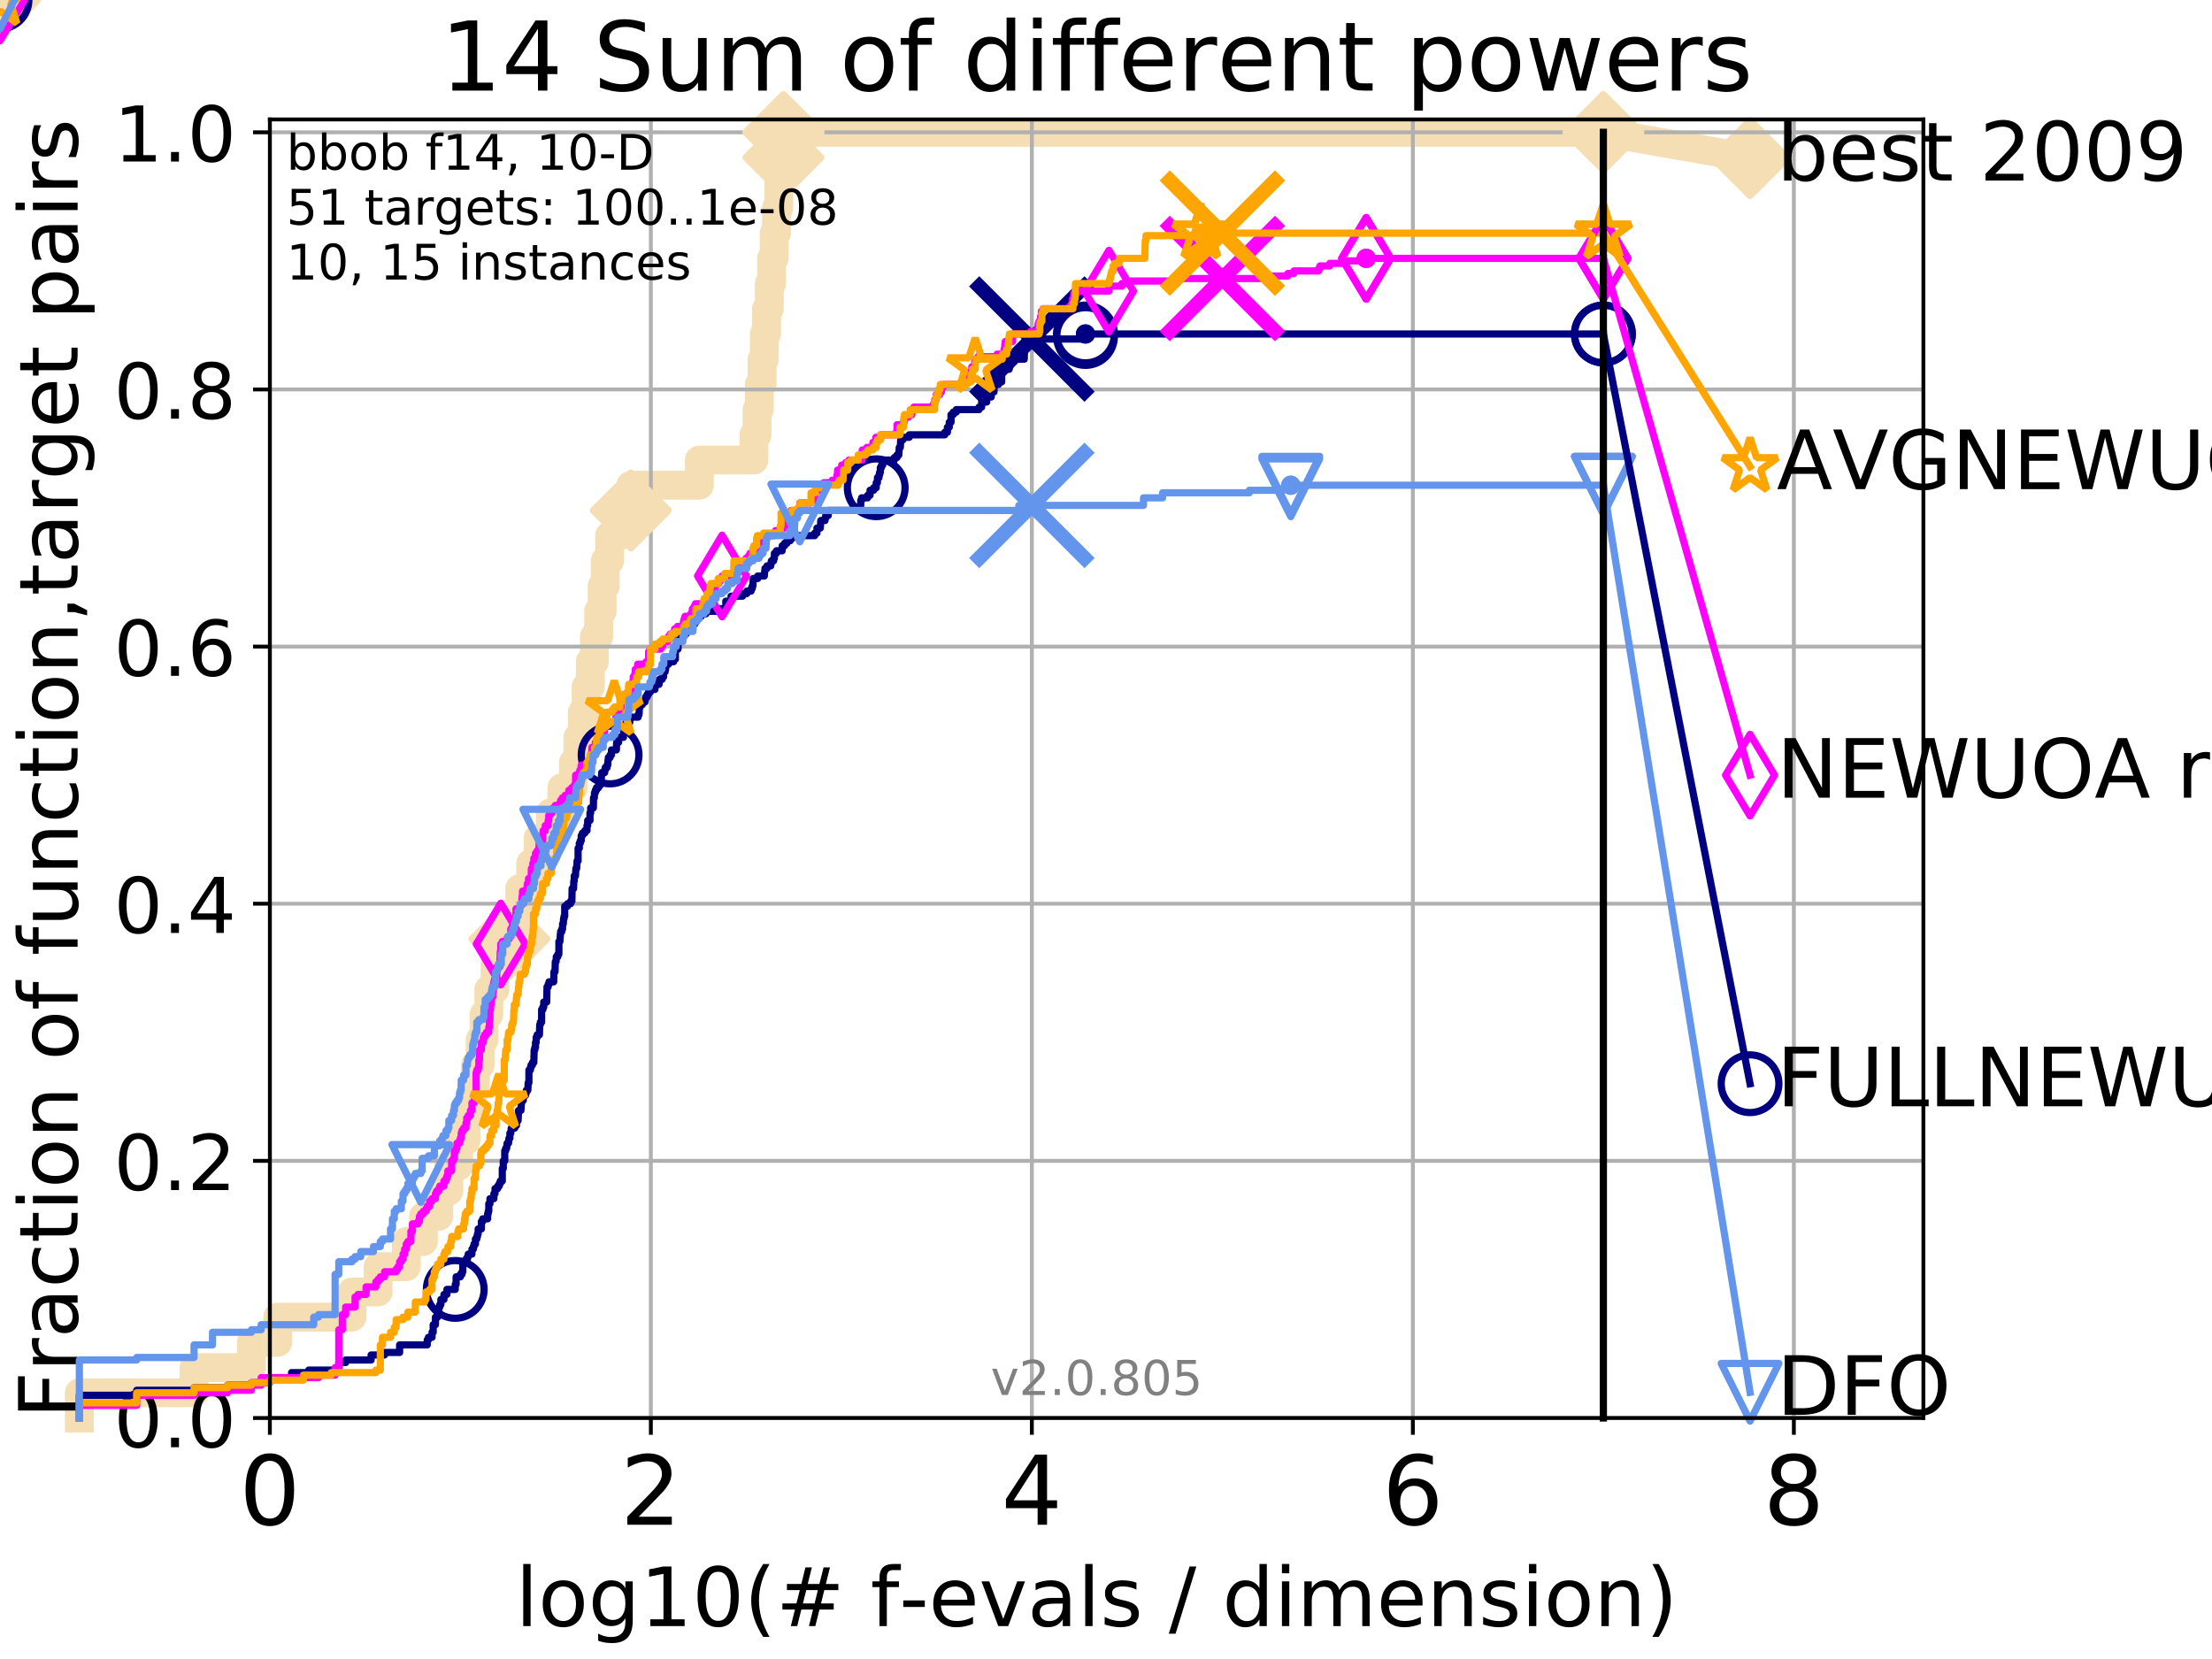 <?xml version="1.0" encoding="utf-8" standalone="no"?>
<!DOCTYPE svg PUBLIC "-//W3C//DTD SVG 1.1//EN"
  "http://www.w3.org/Graphics/SVG/1.1/DTD/svg11.dtd">
<!-- Created with matplotlib (http://matplotlib.org/) -->
<svg height="345pt" version="1.1" viewBox="0 0 460 345" width="460pt" xmlns="http://www.w3.org/2000/svg" xmlns:xlink="http://www.w3.org/1999/xlink">
 <defs>
  <style type="text/css">
*{stroke-linecap:butt;stroke-linejoin:round;}
  </style>
 </defs>
 <g id="figure_1">
  <g id="patch_1">
   <path d="M 0 345.6 
L 460.8 345.6 
L 460.8 0 
L 0 0 
z
" style="fill:#ffffff;"/>
  </g>
  <g id="axes_1">
   <g id="patch_2">
    <path d="M 56.12 294.88 
L 399.984 294.88 
L 399.984 24.84 
L 56.12 24.84 
z
" style="fill:#ffffff;"/>
   </g>
   <g id="line2d_1">
    <path d="M 16.504 294.88 
L 16.504 289.638 
L 40.355 289.638 
L 40.355 284.395 
L 52.281 284.395 
L 52.281 279.153 
L 57.76 279.153 
L 57.76 273.91 
L 73.209 273.91 
L 73.209 268.668 
L 78.63 268.668 
L 78.63 263.425 
L 84.485 263.425 
L 84.485 258.183 
L 88.057 258.183 
L 88.057 252.94 
L 91.239 252.94 
L 91.239 247.698 
L 93.34 247.698 
L 93.34 242.455 
L 95.388 242.455 
L 95.388 237.213 
L 96.9 237.213 
L 96.9 231.97 
L 97.99 231.97 
L 97.99 226.728 
L 98.872 226.728 
L 98.872 221.485 
L 99.848 221.485 
L 99.848 216.243 
L 100.642 216.243 
L 100.642 211 
L 101.647 211 
L 101.647 205.758 
L 102.94 205.758 
L 102.94 200.515 
L 104.351 200.515 
L 104.351 195.273 
L 105.944 195.273 
L 105.944 190.03 
L 108.086 190.03 
L 108.086 184.788 
L 110.362 184.788 
L 110.362 179.546 
L 111.908 179.546 
L 111.908 174.303 
L 114.464 174.303 
L 114.464 169.061 
L 116.841 169.061 
L 116.841 163.818 
L 119.239 163.818 
L 119.239 158.576 
L 120.179 158.576 
L 120.179 153.333 
L 121.109 153.333 
L 121.109 148.091 
L 121.879 148.091 
L 121.879 142.848 
L 122.759 142.848 
L 122.759 137.606 
L 123.597 137.606 
L 123.597 132.363 
L 124.493 132.363 
L 124.493 127.121 
L 125.221 127.121 
L 125.221 121.878 
L 125.86 121.878 
L 125.86 116.636 
L 126.762 116.636 
L 126.762 111.393 
L 128.892 111.393 
L 128.892 106.151 
L 131.187 106.151 
L 131.187 100.908 
L 145.426 100.908 
L 145.426 95.666 
L 156.782 95.666 
L 156.782 90.423 
L 157.433 90.423 
L 157.433 85.181 
L 157.903 85.181 
L 157.903 79.938 
L 158.487 79.938 
L 158.487 74.696 
L 158.947 74.696 
L 158.947 69.453 
L 159.408 69.453 
L 159.408 64.211 
L 159.98 64.211 
L 159.98 58.969 
L 160.467 58.969 
L 160.467 53.726 
L 160.982 53.726 
L 160.982 48.484 
L 161.476 48.484 
L 161.476 43.241 
L 161.959 43.241 
L 161.959 37.999 
L 162.443 37.999 
L 162.443 32.756 
L 162.924 32.756 
L 162.924 27.514 
L 333.43 27.514 
" style="fill:none;stroke:#f5deb3;stroke-linecap:square;stroke-width:6;"/>
   </g>
   <g id="line2d_2">
    <path d="M 0 0 
" style="fill:none;stroke:#f5deb3;stroke-linecap:square;stroke-width:6;"/>
    <defs>
     <path d="M -0 7.778 
L 7.778 0 
L 0 -7.778 
L -7.778 -0 
z
" id="me7573409b7" style="stroke:#f5deb3;stroke-linejoin:miter;stroke-width:1.5;"/>
    </defs>
    <g>
     <use style="fill:#f5deb3;stroke:#f5deb3;stroke-linejoin:miter;stroke-width:1.5;" x="0" xlink:href="#me7573409b7" y="0"/>
    </g>
   </g>
   <g id="line2d_3">
    <path d="M 333.43 27.514 
L 363.934 32.861 
" style="fill:none;stroke:#f5deb3;stroke-linecap:square;stroke-width:6;"/>
    <g>
     <use style="fill:#f5deb3;stroke:#f5deb3;stroke-linejoin:miter;stroke-width:1.5;" x="333.43" xlink:href="#me7573409b7" y="27.514"/>
     <use style="fill:#f5deb3;stroke:#f5deb3;stroke-linejoin:miter;stroke-width:1.5;" x="363.934" xlink:href="#me7573409b7" y="32.861"/>
    </g>
   </g>
   <g id="matplotlib.axis_1">
    <g id="xtick_1">
     <g id="line2d_4">
      <path clip-path="url(#p6b52936be2)" d="M 56.12 294.88 
L 56.12 24.84 
" style="fill:none;stroke:#b0b0b0;stroke-linecap:square;stroke-width:0.8;"/>
     </g>
     <g id="line2d_5">
      <defs>
       <path d="M 0 0 
L 0 3.5 
" id="m23ce3e6520" style="stroke:#000000;stroke-width:0.8;"/>
      </defs>
      <g>
       <use style="stroke:#000000;stroke-width:0.8;" x="56.12" xlink:href="#m23ce3e6520" y="294.88"/>
      </g>
     </g>
     <g id="text_1">
      <!-- 0 -->
      <defs>
       <path d="M 31.781 66.406 
Q 24.172 66.406 20.328 58.906 
Q 16.5 51.422 16.5 36.375 
Q 16.5 21.391 20.328 13.891 
Q 24.172 6.391 31.781 6.391 
Q 39.453 6.391 43.281 13.891 
Q 47.125 21.391 47.125 36.375 
Q 47.125 51.422 43.281 58.906 
Q 39.453 66.406 31.781 66.406 
z
M 31.781 74.219 
Q 44.047 74.219 50.516 64.516 
Q 56.984 54.828 56.984 36.375 
Q 56.984 17.969 50.516 8.266 
Q 44.047 -1.422 31.781 -1.422 
Q 19.531 -1.422 13.062 8.266 
Q 6.594 17.969 6.594 36.375 
Q 6.594 54.828 13.062 64.516 
Q 19.531 74.219 31.781 74.219 
z
" id="DejaVuSans-30"/>
      </defs>
      <g transform="translate(49.758 317.077)scale(0.2 -0.2)">
       <use xlink:href="#DejaVuSans-30"/>
      </g>
     </g>
    </g>
    <g id="xtick_2">
     <g id="line2d_6">
      <path clip-path="url(#p6b52936be2)" d="M 135.351 294.88 
L 135.351 24.84 
" style="fill:none;stroke:#b0b0b0;stroke-linecap:square;stroke-width:0.8;"/>
     </g>
     <g id="line2d_7">
      <g>
       <use style="stroke:#000000;stroke-width:0.8;" x="135.351" xlink:href="#m23ce3e6520" y="294.88"/>
      </g>
     </g>
     <g id="text_2">
      <!-- 2 -->
      <defs>
       <path d="M 19.188 8.297 
L 53.609 8.297 
L 53.609 0 
L 7.328 0 
L 7.328 8.297 
Q 12.938 14.109 22.625 23.891 
Q 32.328 33.688 34.812 36.531 
Q 39.547 41.844 41.422 45.531 
Q 43.312 49.219 43.312 52.781 
Q 43.312 58.594 39.234 62.25 
Q 35.156 65.922 28.609 65.922 
Q 23.969 65.922 18.812 64.312 
Q 13.672 62.703 7.812 59.422 
L 7.812 69.391 
Q 13.766 71.781 18.938 73 
Q 24.125 74.219 28.422 74.219 
Q 39.75 74.219 46.484 68.547 
Q 53.219 62.891 53.219 53.422 
Q 53.219 48.922 51.531 44.891 
Q 49.859 40.875 45.406 35.406 
Q 44.188 33.984 37.641 27.219 
Q 31.109 20.453 19.188 8.297 
z
" id="DejaVuSans-32"/>
      </defs>
      <g transform="translate(128.989 317.077)scale(0.2 -0.2)">
       <use xlink:href="#DejaVuSans-32"/>
      </g>
     </g>
    </g>
    <g id="xtick_3">
     <g id="line2d_8">
      <path clip-path="url(#p6b52936be2)" d="M 214.583 294.88 
L 214.583 24.84 
" style="fill:none;stroke:#b0b0b0;stroke-linecap:square;stroke-width:0.8;"/>
     </g>
     <g id="line2d_9">
      <g>
       <use style="stroke:#000000;stroke-width:0.8;" x="214.583" xlink:href="#m23ce3e6520" y="294.88"/>
      </g>
     </g>
     <g id="text_3">
      <!-- 4 -->
      <defs>
       <path d="M 37.797 64.312 
L 12.891 25.391 
L 37.797 25.391 
z
M 35.203 72.906 
L 47.609 72.906 
L 47.609 25.391 
L 58.016 25.391 
L 58.016 17.188 
L 47.609 17.188 
L 47.609 0 
L 37.797 0 
L 37.797 17.188 
L 4.891 17.188 
L 4.891 26.703 
z
" id="DejaVuSans-34"/>
      </defs>
      <g transform="translate(208.22 317.077)scale(0.2 -0.2)">
       <use xlink:href="#DejaVuSans-34"/>
      </g>
     </g>
    </g>
    <g id="xtick_4">
     <g id="line2d_10">
      <path clip-path="url(#p6b52936be2)" d="M 293.814 294.88 
L 293.814 24.84 
" style="fill:none;stroke:#b0b0b0;stroke-linecap:square;stroke-width:0.8;"/>
     </g>
     <g id="line2d_11">
      <g>
       <use style="stroke:#000000;stroke-width:0.8;" x="293.814" xlink:href="#m23ce3e6520" y="294.88"/>
      </g>
     </g>
     <g id="text_4">
      <!-- 6 -->
      <defs>
       <path d="M 33.016 40.375 
Q 26.375 40.375 22.484 35.828 
Q 18.609 31.297 18.609 23.391 
Q 18.609 15.531 22.484 10.953 
Q 26.375 6.391 33.016 6.391 
Q 39.656 6.391 43.531 10.953 
Q 47.406 15.531 47.406 23.391 
Q 47.406 31.297 43.531 35.828 
Q 39.656 40.375 33.016 40.375 
z
M 52.594 71.297 
L 52.594 62.312 
Q 48.875 64.062 45.094 64.984 
Q 41.312 65.922 37.594 65.922 
Q 27.828 65.922 22.672 59.328 
Q 17.531 52.734 16.797 39.406 
Q 19.672 43.656 24.016 45.922 
Q 28.375 48.188 33.594 48.188 
Q 44.578 48.188 50.953 41.516 
Q 57.328 34.859 57.328 23.391 
Q 57.328 12.156 50.688 5.359 
Q 44.047 -1.422 33.016 -1.422 
Q 20.359 -1.422 13.672 8.266 
Q 6.984 17.969 6.984 36.375 
Q 6.984 53.656 15.188 63.938 
Q 23.391 74.219 37.203 74.219 
Q 40.922 74.219 44.703 73.484 
Q 48.484 72.75 52.594 71.297 
z
" id="DejaVuSans-36"/>
      </defs>
      <g transform="translate(287.452 317.077)scale(0.2 -0.2)">
       <use xlink:href="#DejaVuSans-36"/>
      </g>
     </g>
    </g>
    <g id="xtick_5">
     <g id="line2d_12">
      <path clip-path="url(#p6b52936be2)" d="M 373.045 294.88 
L 373.045 24.84 
" style="fill:none;stroke:#b0b0b0;stroke-linecap:square;stroke-width:0.8;"/>
     </g>
     <g id="line2d_13">
      <g>
       <use style="stroke:#000000;stroke-width:0.8;" x="373.045" xlink:href="#m23ce3e6520" y="294.88"/>
      </g>
     </g>
     <g id="text_5">
      <!-- 8 -->
      <defs>
       <path d="M 31.781 34.625 
Q 24.75 34.625 20.719 30.859 
Q 16.703 27.094 16.703 20.516 
Q 16.703 13.922 20.719 10.156 
Q 24.75 6.391 31.781 6.391 
Q 38.812 6.391 42.859 10.172 
Q 46.922 13.969 46.922 20.516 
Q 46.922 27.094 42.891 30.859 
Q 38.875 34.625 31.781 34.625 
z
M 21.922 38.812 
Q 15.578 40.375 12.031 44.719 
Q 8.5 49.078 8.5 55.328 
Q 8.5 64.062 14.719 69.141 
Q 20.953 74.219 31.781 74.219 
Q 42.672 74.219 48.875 69.141 
Q 55.078 64.062 55.078 55.328 
Q 55.078 49.078 51.531 44.719 
Q 48 40.375 41.703 38.812 
Q 48.828 37.156 52.797 32.312 
Q 56.781 27.484 56.781 20.516 
Q 56.781 9.906 50.312 4.234 
Q 43.844 -1.422 31.781 -1.422 
Q 19.734 -1.422 13.25 4.234 
Q 6.781 9.906 6.781 20.516 
Q 6.781 27.484 10.781 32.312 
Q 14.797 37.156 21.922 38.812 
z
M 18.312 54.391 
Q 18.312 48.734 21.844 45.562 
Q 25.391 42.391 31.781 42.391 
Q 38.141 42.391 41.719 45.562 
Q 45.312 48.734 45.312 54.391 
Q 45.312 60.062 41.719 63.234 
Q 38.141 66.406 31.781 66.406 
Q 25.391 66.406 21.844 63.234 
Q 18.312 60.062 18.312 54.391 
z
" id="DejaVuSans-38"/>
      </defs>
      <g transform="translate(366.683 317.077)scale(0.2 -0.2)">
       <use xlink:href="#DejaVuSans-38"/>
      </g>
     </g>
    </g>
    <g id="text_6">
     <!-- log10(# f-evals / dimension) -->
     <defs>
      <path d="M 9.422 75.984 
L 18.406 75.984 
L 18.406 0 
L 9.422 0 
z
" id="DejaVuSans-6c"/>
      <path d="M 30.609 48.391 
Q 23.391 48.391 19.188 42.75 
Q 14.984 37.109 14.984 27.297 
Q 14.984 17.484 19.156 11.844 
Q 23.344 6.203 30.609 6.203 
Q 37.797 6.203 41.984 11.859 
Q 46.188 17.531 46.188 27.297 
Q 46.188 37.016 41.984 42.703 
Q 37.797 48.391 30.609 48.391 
z
M 30.609 56 
Q 42.328 56 49.016 48.375 
Q 55.719 40.766 55.719 27.297 
Q 55.719 13.875 49.016 6.219 
Q 42.328 -1.422 30.609 -1.422 
Q 18.844 -1.422 12.172 6.219 
Q 5.516 13.875 5.516 27.297 
Q 5.516 40.766 12.172 48.375 
Q 18.844 56 30.609 56 
z
" id="DejaVuSans-6f"/>
      <path d="M 45.406 27.984 
Q 45.406 37.75 41.375 43.109 
Q 37.359 48.484 30.078 48.484 
Q 22.859 48.484 18.828 43.109 
Q 14.797 37.75 14.797 27.984 
Q 14.797 18.266 18.828 12.891 
Q 22.859 7.516 30.078 7.516 
Q 37.359 7.516 41.375 12.891 
Q 45.406 18.266 45.406 27.984 
z
M 54.391 6.781 
Q 54.391 -7.172 48.188 -13.984 
Q 42 -20.797 29.203 -20.797 
Q 24.469 -20.797 20.266 -20.094 
Q 16.062 -19.391 12.109 -17.922 
L 12.109 -9.188 
Q 16.062 -11.328 19.922 -12.344 
Q 23.781 -13.375 27.781 -13.375 
Q 36.625 -13.375 41.016 -8.766 
Q 45.406 -4.156 45.406 5.172 
L 45.406 9.625 
Q 42.625 4.781 38.281 2.391 
Q 33.938 0 27.875 0 
Q 17.828 0 11.672 7.656 
Q 5.516 15.328 5.516 27.984 
Q 5.516 40.672 11.672 48.328 
Q 17.828 56 27.875 56 
Q 33.938 56 38.281 53.609 
Q 42.625 51.219 45.406 46.391 
L 45.406 54.688 
L 54.391 54.688 
z
" id="DejaVuSans-67"/>
      <path d="M 12.406 8.297 
L 28.516 8.297 
L 28.516 63.922 
L 10.984 60.406 
L 10.984 69.391 
L 28.422 72.906 
L 38.281 72.906 
L 38.281 8.297 
L 54.391 8.297 
L 54.391 0 
L 12.406 0 
z
" id="DejaVuSans-31"/>
      <path d="M 31 75.875 
Q 24.469 64.656 21.281 53.656 
Q 18.109 42.672 18.109 31.391 
Q 18.109 20.125 21.312 9.062 
Q 24.516 -2 31 -13.188 
L 23.188 -13.188 
Q 15.875 -1.703 12.234 9.375 
Q 8.594 20.453 8.594 31.391 
Q 8.594 42.281 12.203 53.312 
Q 15.828 64.359 23.188 75.875 
z
" id="DejaVuSans-28"/>
      <path d="M 51.125 44 
L 36.922 44 
L 32.812 27.688 
L 47.125 27.688 
z
M 43.797 71.781 
L 38.719 51.516 
L 52.984 51.516 
L 58.109 71.781 
L 65.922 71.781 
L 60.891 51.516 
L 76.125 51.516 
L 76.125 44 
L 58.984 44 
L 54.984 27.688 
L 70.516 27.688 
L 70.516 20.219 
L 53.078 20.219 
L 48 0 
L 40.188 0 
L 45.219 20.219 
L 30.906 20.219 
L 25.875 0 
L 18.016 0 
L 23.094 20.219 
L 7.719 20.219 
L 7.719 27.688 
L 24.906 27.688 
L 29 44 
L 13.281 44 
L 13.281 51.516 
L 30.906 51.516 
L 35.891 71.781 
z
" id="DejaVuSans-23"/>
      <path id="DejaVuSans-20"/>
      <path d="M 37.109 75.984 
L 37.109 68.5 
L 28.516 68.5 
Q 23.688 68.5 21.797 66.547 
Q 19.922 64.594 19.922 59.516 
L 19.922 54.688 
L 34.719 54.688 
L 34.719 47.703 
L 19.922 47.703 
L 19.922 0 
L 10.891 0 
L 10.891 47.703 
L 2.297 47.703 
L 2.297 54.688 
L 10.891 54.688 
L 10.891 58.5 
Q 10.891 67.625 15.141 71.797 
Q 19.391 75.984 28.609 75.984 
z
" id="DejaVuSans-66"/>
      <path d="M 4.891 31.391 
L 31.203 31.391 
L 31.203 23.391 
L 4.891 23.391 
z
" id="DejaVuSans-2d"/>
      <path d="M 56.203 29.594 
L 56.203 25.203 
L 14.891 25.203 
Q 15.484 15.922 20.484 11.062 
Q 25.484 6.203 34.422 6.203 
Q 39.594 6.203 44.453 7.469 
Q 49.312 8.734 54.109 11.281 
L 54.109 2.781 
Q 49.266 0.734 44.188 -0.344 
Q 39.109 -1.422 33.891 -1.422 
Q 20.797 -1.422 13.156 6.188 
Q 5.516 13.812 5.516 26.812 
Q 5.516 40.234 12.766 48.109 
Q 20.016 56 32.328 56 
Q 43.359 56 49.781 48.891 
Q 56.203 41.797 56.203 29.594 
z
M 47.219 32.234 
Q 47.125 39.594 43.094 43.984 
Q 39.062 48.391 32.422 48.391 
Q 24.906 48.391 20.391 44.141 
Q 15.875 39.891 15.188 32.172 
z
" id="DejaVuSans-65"/>
      <path d="M 2.984 54.688 
L 12.5 54.688 
L 29.594 8.797 
L 46.688 54.688 
L 56.203 54.688 
L 35.688 0 
L 23.484 0 
z
" id="DejaVuSans-76"/>
      <path d="M 34.281 27.484 
Q 23.391 27.484 19.188 25 
Q 14.984 22.516 14.984 16.5 
Q 14.984 11.719 18.141 8.906 
Q 21.297 6.109 26.703 6.109 
Q 34.188 6.109 38.703 11.406 
Q 43.219 16.703 43.219 25.484 
L 43.219 27.484 
z
M 52.203 31.203 
L 52.203 0 
L 43.219 0 
L 43.219 8.297 
Q 40.141 3.328 35.547 0.953 
Q 30.953 -1.422 24.312 -1.422 
Q 15.922 -1.422 10.953 3.297 
Q 6 8.016 6 15.922 
Q 6 25.141 12.172 29.828 
Q 18.359 34.516 30.609 34.516 
L 43.219 34.516 
L 43.219 35.406 
Q 43.219 41.609 39.141 45 
Q 35.062 48.391 27.688 48.391 
Q 23 48.391 18.547 47.266 
Q 14.109 46.141 10.016 43.891 
L 10.016 52.203 
Q 14.938 54.109 19.578 55.047 
Q 24.219 56 28.609 56 
Q 40.484 56 46.344 49.844 
Q 52.203 43.703 52.203 31.203 
z
" id="DejaVuSans-61"/>
      <path d="M 44.281 53.078 
L 44.281 44.578 
Q 40.484 46.531 36.375 47.5 
Q 32.281 48.484 27.875 48.484 
Q 21.188 48.484 17.844 46.438 
Q 14.5 44.391 14.5 40.281 
Q 14.5 37.156 16.891 35.375 
Q 19.281 33.594 26.516 31.984 
L 29.594 31.297 
Q 39.156 29.25 43.188 25.516 
Q 47.219 21.781 47.219 15.094 
Q 47.219 7.469 41.188 3.016 
Q 35.156 -1.422 24.609 -1.422 
Q 20.219 -1.422 15.453 -0.562 
Q 10.688 0.297 5.422 2 
L 5.422 11.281 
Q 10.406 8.688 15.234 7.391 
Q 20.062 6.109 24.812 6.109 
Q 31.156 6.109 34.562 8.281 
Q 37.984 10.453 37.984 14.406 
Q 37.984 18.062 35.516 20.016 
Q 33.062 21.969 24.703 23.781 
L 21.578 24.516 
Q 13.234 26.266 9.516 29.906 
Q 5.812 33.547 5.812 39.891 
Q 5.812 47.609 11.281 51.797 
Q 16.75 56 26.812 56 
Q 31.781 56 36.172 55.266 
Q 40.578 54.547 44.281 53.078 
z
" id="DejaVuSans-73"/>
      <path d="M 25.391 72.906 
L 33.688 72.906 
L 8.297 -9.281 
L 0 -9.281 
z
" id="DejaVuSans-2f"/>
      <path d="M 45.406 46.391 
L 45.406 75.984 
L 54.391 75.984 
L 54.391 0 
L 45.406 0 
L 45.406 8.203 
Q 42.578 3.328 38.25 0.953 
Q 33.938 -1.422 27.875 -1.422 
Q 17.969 -1.422 11.734 6.484 
Q 5.516 14.406 5.516 27.297 
Q 5.516 40.188 11.734 48.094 
Q 17.969 56 27.875 56 
Q 33.938 56 38.25 53.625 
Q 42.578 51.266 45.406 46.391 
z
M 14.797 27.297 
Q 14.797 17.391 18.875 11.75 
Q 22.953 6.109 30.078 6.109 
Q 37.203 6.109 41.297 11.75 
Q 45.406 17.391 45.406 27.297 
Q 45.406 37.203 41.297 42.844 
Q 37.203 48.484 30.078 48.484 
Q 22.953 48.484 18.875 42.844 
Q 14.797 37.203 14.797 27.297 
z
" id="DejaVuSans-64"/>
      <path d="M 9.422 54.688 
L 18.406 54.688 
L 18.406 0 
L 9.422 0 
z
M 9.422 75.984 
L 18.406 75.984 
L 18.406 64.594 
L 9.422 64.594 
z
" id="DejaVuSans-69"/>
      <path d="M 52 44.188 
Q 55.375 50.25 60.062 53.125 
Q 64.75 56 71.094 56 
Q 79.641 56 84.281 50.016 
Q 88.922 44.047 88.922 33.016 
L 88.922 0 
L 79.891 0 
L 79.891 32.719 
Q 79.891 40.578 77.094 44.375 
Q 74.312 48.188 68.609 48.188 
Q 61.625 48.188 57.562 43.547 
Q 53.516 38.922 53.516 30.906 
L 53.516 0 
L 44.484 0 
L 44.484 32.719 
Q 44.484 40.625 41.703 44.406 
Q 38.922 48.188 33.109 48.188 
Q 26.219 48.188 22.156 43.531 
Q 18.109 38.875 18.109 30.906 
L 18.109 0 
L 9.078 0 
L 9.078 54.688 
L 18.109 54.688 
L 18.109 46.188 
Q 21.188 51.219 25.484 53.609 
Q 29.781 56 35.688 56 
Q 41.656 56 45.828 52.969 
Q 50 49.953 52 44.188 
z
" id="DejaVuSans-6d"/>
      <path d="M 54.891 33.016 
L 54.891 0 
L 45.906 0 
L 45.906 32.719 
Q 45.906 40.484 42.875 44.328 
Q 39.844 48.188 33.797 48.188 
Q 26.516 48.188 22.312 43.547 
Q 18.109 38.922 18.109 30.906 
L 18.109 0 
L 9.078 0 
L 9.078 54.688 
L 18.109 54.688 
L 18.109 46.188 
Q 21.344 51.125 25.703 53.562 
Q 30.078 56 35.797 56 
Q 45.219 56 50.047 50.172 
Q 54.891 44.344 54.891 33.016 
z
" id="DejaVuSans-6e"/>
      <path d="M 8.016 75.875 
L 15.828 75.875 
Q 23.141 64.359 26.781 53.312 
Q 30.422 42.281 30.422 31.391 
Q 30.422 20.453 26.781 9.375 
Q 23.141 -1.703 15.828 -13.188 
L 8.016 -13.188 
Q 14.5 -2 17.703 9.062 
Q 20.906 20.125 20.906 31.391 
Q 20.906 42.672 17.703 53.656 
Q 14.5 64.656 8.016 75.875 
z
" id="DejaVuSans-29"/>
     </defs>
     <g transform="translate(107.211 338.154)scale(0.17 -0.17)">
      <use xlink:href="#DejaVuSans-6c"/>
      <use x="27.783" xlink:href="#DejaVuSans-6f"/>
      <use x="88.965" xlink:href="#DejaVuSans-67"/>
      <use x="152.441" xlink:href="#DejaVuSans-31"/>
      <use x="216.064" xlink:href="#DejaVuSans-30"/>
      <use x="279.688" xlink:href="#DejaVuSans-28"/>
      <use x="318.701" xlink:href="#DejaVuSans-23"/>
      <use x="402.49" xlink:href="#DejaVuSans-20"/>
      <use x="434.277" xlink:href="#DejaVuSans-66"/>
      <use x="469.404" xlink:href="#DejaVuSans-2d"/>
      <use x="505.488" xlink:href="#DejaVuSans-65"/>
      <use x="567.012" xlink:href="#DejaVuSans-76"/>
      <use x="626.191" xlink:href="#DejaVuSans-61"/>
      <use x="687.471" xlink:href="#DejaVuSans-6c"/>
      <use x="715.254" xlink:href="#DejaVuSans-73"/>
      <use x="767.354" xlink:href="#DejaVuSans-20"/>
      <use x="799.141" xlink:href="#DejaVuSans-2f"/>
      <use x="832.832" xlink:href="#DejaVuSans-20"/>
      <use x="864.619" xlink:href="#DejaVuSans-64"/>
      <use x="928.096" xlink:href="#DejaVuSans-69"/>
      <use x="955.879" xlink:href="#DejaVuSans-6d"/>
      <use x="1053.291" xlink:href="#DejaVuSans-65"/>
      <use x="1114.814" xlink:href="#DejaVuSans-6e"/>
      <use x="1178.193" xlink:href="#DejaVuSans-73"/>
      <use x="1230.293" xlink:href="#DejaVuSans-69"/>
      <use x="1258.076" xlink:href="#DejaVuSans-6f"/>
      <use x="1319.258" xlink:href="#DejaVuSans-6e"/>
      <use x="1382.637" xlink:href="#DejaVuSans-29"/>
     </g>
    </g>
   </g>
   <g id="matplotlib.axis_2">
    <g id="ytick_1">
     <g id="line2d_14">
      <path clip-path="url(#p6b52936be2)" d="M 56.12 294.88 
L 399.984 294.88 
" style="fill:none;stroke:#b0b0b0;stroke-linecap:square;stroke-width:0.8;"/>
     </g>
     <g id="line2d_15">
      <defs>
       <path d="M 0 0 
L -3.5 0 
" id="m7ccb767cab" style="stroke:#000000;stroke-width:0.8;"/>
      </defs>
      <g>
       <use style="stroke:#000000;stroke-width:0.8;" x="56.12" xlink:href="#m7ccb767cab" y="294.88"/>
      </g>
     </g>
     <g id="text_7">
      <!-- 0.0 -->
      <defs>
       <path d="M 10.688 12.406 
L 21 12.406 
L 21 0 
L 10.688 0 
z
" id="DejaVuSans-2e"/>
      </defs>
      <g transform="translate(23.675 300.959)scale(0.16 -0.16)">
       <use xlink:href="#DejaVuSans-30"/>
       <use x="63.623" xlink:href="#DejaVuSans-2e"/>
       <use x="95.41" xlink:href="#DejaVuSans-30"/>
      </g>
     </g>
    </g>
    <g id="ytick_2">
     <g id="line2d_16">
      <path clip-path="url(#p6b52936be2)" d="M 56.12 241.407 
L 399.984 241.407 
" style="fill:none;stroke:#b0b0b0;stroke-linecap:square;stroke-width:0.8;"/>
     </g>
     <g id="line2d_17">
      <g>
       <use style="stroke:#000000;stroke-width:0.8;" x="56.12" xlink:href="#m7ccb767cab" y="241.407"/>
      </g>
     </g>
     <g id="text_8">
      <!-- 0.2 -->
      <g transform="translate(23.675 247.485)scale(0.16 -0.16)">
       <use xlink:href="#DejaVuSans-30"/>
       <use x="63.623" xlink:href="#DejaVuSans-2e"/>
       <use x="95.41" xlink:href="#DejaVuSans-32"/>
      </g>
     </g>
    </g>
    <g id="ytick_3">
     <g id="line2d_18">
      <path clip-path="url(#p6b52936be2)" d="M 56.12 187.933 
L 399.984 187.933 
" style="fill:none;stroke:#b0b0b0;stroke-linecap:square;stroke-width:0.8;"/>
     </g>
     <g id="line2d_19">
      <g>
       <use style="stroke:#000000;stroke-width:0.8;" x="56.12" xlink:href="#m7ccb767cab" y="187.933"/>
      </g>
     </g>
     <g id="text_9">
      <!-- 0.4 -->
      <g transform="translate(23.675 194.012)scale(0.16 -0.16)">
       <use xlink:href="#DejaVuSans-30"/>
       <use x="63.623" xlink:href="#DejaVuSans-2e"/>
       <use x="95.41" xlink:href="#DejaVuSans-34"/>
      </g>
     </g>
    </g>
    <g id="ytick_4">
     <g id="line2d_20">
      <path clip-path="url(#p6b52936be2)" d="M 56.12 134.46 
L 399.984 134.46 
" style="fill:none;stroke:#b0b0b0;stroke-linecap:square;stroke-width:0.8;"/>
     </g>
     <g id="line2d_21">
      <g>
       <use style="stroke:#000000;stroke-width:0.8;" x="56.12" xlink:href="#m7ccb767cab" y="134.46"/>
      </g>
     </g>
     <g id="text_10">
      <!-- 0.6 -->
      <g transform="translate(23.675 140.539)scale(0.16 -0.16)">
       <use xlink:href="#DejaVuSans-30"/>
       <use x="63.623" xlink:href="#DejaVuSans-2e"/>
       <use x="95.41" xlink:href="#DejaVuSans-36"/>
      </g>
     </g>
    </g>
    <g id="ytick_5">
     <g id="line2d_22">
      <path clip-path="url(#p6b52936be2)" d="M 56.12 80.987 
L 399.984 80.987 
" style="fill:none;stroke:#b0b0b0;stroke-linecap:square;stroke-width:0.8;"/>
     </g>
     <g id="line2d_23">
      <g>
       <use style="stroke:#000000;stroke-width:0.8;" x="56.12" xlink:href="#m7ccb767cab" y="80.987"/>
      </g>
     </g>
     <g id="text_11">
      <!-- 0.8 -->
      <g transform="translate(23.675 87.066)scale(0.16 -0.16)">
       <use xlink:href="#DejaVuSans-30"/>
       <use x="63.623" xlink:href="#DejaVuSans-2e"/>
       <use x="95.41" xlink:href="#DejaVuSans-38"/>
      </g>
     </g>
    </g>
    <g id="ytick_6">
     <g id="line2d_24">
      <path clip-path="url(#p6b52936be2)" d="M 56.12 27.514 
L 399.984 27.514 
" style="fill:none;stroke:#b0b0b0;stroke-linecap:square;stroke-width:0.8;"/>
     </g>
     <g id="line2d_25">
      <g>
       <use style="stroke:#000000;stroke-width:0.8;" x="56.12" xlink:href="#m7ccb767cab" y="27.514"/>
      </g>
     </g>
     <g id="text_12">
      <!-- 1.0 -->
      <g transform="translate(23.675 33.592)scale(0.16 -0.16)">
       <use xlink:href="#DejaVuSans-31"/>
       <use x="63.623" xlink:href="#DejaVuSans-2e"/>
       <use x="95.41" xlink:href="#DejaVuSans-30"/>
      </g>
     </g>
    </g>
    <g id="text_13">
     <!-- Fraction of function,target pairs -->
     <defs>
      <path d="M 9.812 72.906 
L 51.703 72.906 
L 51.703 64.594 
L 19.672 64.594 
L 19.672 43.109 
L 48.578 43.109 
L 48.578 34.812 
L 19.672 34.812 
L 19.672 0 
L 9.812 0 
z
" id="DejaVuSans-46"/>
      <path d="M 41.109 46.297 
Q 39.594 47.172 37.812 47.578 
Q 36.031 48 33.891 48 
Q 26.266 48 22.188 43.047 
Q 18.109 38.094 18.109 28.812 
L 18.109 0 
L 9.078 0 
L 9.078 54.688 
L 18.109 54.688 
L 18.109 46.188 
Q 20.953 51.172 25.484 53.578 
Q 30.031 56 36.531 56 
Q 37.453 56 38.578 55.875 
Q 39.703 55.766 41.062 55.516 
z
" id="DejaVuSans-72"/>
      <path d="M 48.781 52.594 
L 48.781 44.188 
Q 44.969 46.297 41.141 47.344 
Q 37.312 48.391 33.406 48.391 
Q 24.656 48.391 19.812 42.844 
Q 14.984 37.312 14.984 27.297 
Q 14.984 17.281 19.812 11.734 
Q 24.656 6.203 33.406 6.203 
Q 37.312 6.203 41.141 7.25 
Q 44.969 8.297 48.781 10.406 
L 48.781 2.094 
Q 45.016 0.344 40.984 -0.531 
Q 36.969 -1.422 32.422 -1.422 
Q 20.062 -1.422 12.781 6.344 
Q 5.516 14.109 5.516 27.297 
Q 5.516 40.672 12.859 48.328 
Q 20.219 56 33.016 56 
Q 37.156 56 41.109 55.141 
Q 45.062 54.297 48.781 52.594 
z
" id="DejaVuSans-63"/>
      <path d="M 18.312 70.219 
L 18.312 54.688 
L 36.812 54.688 
L 36.812 47.703 
L 18.312 47.703 
L 18.312 18.016 
Q 18.312 11.328 20.141 9.422 
Q 21.969 7.516 27.594 7.516 
L 36.812 7.516 
L 36.812 0 
L 27.594 0 
Q 17.188 0 13.234 3.875 
Q 9.281 7.766 9.281 18.016 
L 9.281 47.703 
L 2.688 47.703 
L 2.688 54.688 
L 9.281 54.688 
L 9.281 70.219 
z
" id="DejaVuSans-74"/>
      <path d="M 8.5 21.578 
L 8.5 54.688 
L 17.484 54.688 
L 17.484 21.922 
Q 17.484 14.156 20.5 10.266 
Q 23.531 6.391 29.594 6.391 
Q 36.859 6.391 41.078 11.031 
Q 45.312 15.672 45.312 23.688 
L 45.312 54.688 
L 54.297 54.688 
L 54.297 0 
L 45.312 0 
L 45.312 8.406 
Q 42.047 3.422 37.719 1 
Q 33.406 -1.422 27.688 -1.422 
Q 18.266 -1.422 13.375 4.438 
Q 8.5 10.297 8.5 21.578 
z
M 31.109 56 
z
" id="DejaVuSans-75"/>
      <path d="M 11.719 12.406 
L 22.016 12.406 
L 22.016 4 
L 14.016 -11.625 
L 7.719 -11.625 
L 11.719 4 
z
" id="DejaVuSans-2c"/>
      <path d="M 18.109 8.203 
L 18.109 -20.797 
L 9.078 -20.797 
L 9.078 54.688 
L 18.109 54.688 
L 18.109 46.391 
Q 20.953 51.266 25.266 53.625 
Q 29.594 56 35.594 56 
Q 45.562 56 51.781 48.094 
Q 58.016 40.188 58.016 27.297 
Q 58.016 14.406 51.781 6.484 
Q 45.562 -1.422 35.594 -1.422 
Q 29.594 -1.422 25.266 0.953 
Q 20.953 3.328 18.109 8.203 
z
M 48.688 27.297 
Q 48.688 37.203 44.609 42.844 
Q 40.531 48.484 33.406 48.484 
Q 26.266 48.484 22.188 42.844 
Q 18.109 37.203 18.109 27.297 
Q 18.109 17.391 22.188 11.75 
Q 26.266 6.109 33.406 6.109 
Q 40.531 6.109 44.609 11.75 
Q 48.688 17.391 48.688 27.297 
z
" id="DejaVuSans-70"/>
     </defs>
     <g transform="translate(16.14 294.999)rotate(-90)scale(0.17 -0.17)">
      <use xlink:href="#DejaVuSans-46"/>
      <use x="57.41" xlink:href="#DejaVuSans-72"/>
      <use x="98.523" xlink:href="#DejaVuSans-61"/>
      <use x="159.803" xlink:href="#DejaVuSans-63"/>
      <use x="214.783" xlink:href="#DejaVuSans-74"/>
      <use x="253.992" xlink:href="#DejaVuSans-69"/>
      <use x="281.775" xlink:href="#DejaVuSans-6f"/>
      <use x="342.957" xlink:href="#DejaVuSans-6e"/>
      <use x="406.336" xlink:href="#DejaVuSans-20"/>
      <use x="438.123" xlink:href="#DejaVuSans-6f"/>
      <use x="499.305" xlink:href="#DejaVuSans-66"/>
      <use x="534.51" xlink:href="#DejaVuSans-20"/>
      <use x="566.297" xlink:href="#DejaVuSans-66"/>
      <use x="601.502" xlink:href="#DejaVuSans-75"/>
      <use x="664.881" xlink:href="#DejaVuSans-6e"/>
      <use x="728.26" xlink:href="#DejaVuSans-63"/>
      <use x="783.24" xlink:href="#DejaVuSans-74"/>
      <use x="822.449" xlink:href="#DejaVuSans-69"/>
      <use x="850.232" xlink:href="#DejaVuSans-6f"/>
      <use x="911.414" xlink:href="#DejaVuSans-6e"/>
      <use x="974.793" xlink:href="#DejaVuSans-2c"/>
      <use x="1006.58" xlink:href="#DejaVuSans-74"/>
      <use x="1045.789" xlink:href="#DejaVuSans-61"/>
      <use x="1107.068" xlink:href="#DejaVuSans-72"/>
      <use x="1148.166" xlink:href="#DejaVuSans-67"/>
      <use x="1211.643" xlink:href="#DejaVuSans-65"/>
      <use x="1273.166" xlink:href="#DejaVuSans-74"/>
      <use x="1312.375" xlink:href="#DejaVuSans-20"/>
      <use x="1344.162" xlink:href="#DejaVuSans-70"/>
      <use x="1407.639" xlink:href="#DejaVuSans-61"/>
      <use x="1468.918" xlink:href="#DejaVuSans-69"/>
      <use x="1496.701" xlink:href="#DejaVuSans-72"/>
      <use x="1537.814" xlink:href="#DejaVuSans-73"/>
     </g>
    </g>
   </g>
   <g id="line2d_26">
    <defs>
     <path d="M 0 1.5 
C 0.398 1.5 0.779 1.342 1.061 1.061 
C 1.342 0.779 1.5 0.398 1.5 0 
C 1.5 -0.398 1.342 -0.779 1.061 -1.061 
C 0.779 -1.342 0.398 -1.5 0 -1.5 
C -0.398 -1.5 -0.779 -1.342 -1.061 -1.061 
C -1.342 -0.779 -1.5 -0.398 -1.5 0 
C -1.5 0.398 -1.342 0.779 -1.061 1.061 
C -0.779 1.342 -0.398 1.5 0 1.5 
z
" id="m6810106339" style="stroke:#f5deb3;"/>
    </defs>
    <g>
     <use style="fill:#f5deb3;stroke:#f5deb3;" x="162.924" xlink:href="#m6810106339" y="27.514"/>
     <use style="fill:#f5deb3;stroke:#f5deb3;" x="162.924" xlink:href="#m6810106339" y="27.514"/>
    </g>
   </g>
   <g id="line2d_27">
    <g>
     <use style="fill:#f5deb3;stroke:#f5deb3;stroke-linejoin:miter;stroke-width:1.5;" x="105.944" xlink:href="#me7573409b7" y="195.273"/>
     <use style="fill:#f5deb3;stroke:#f5deb3;stroke-linejoin:miter;stroke-width:1.5;" x="131.187" xlink:href="#me7573409b7" y="106.151"/>
     <use style="fill:#f5deb3;stroke:#f5deb3;stroke-linejoin:miter;stroke-width:1.5;" x="162.924" xlink:href="#me7573409b7" y="32.756"/>
     <use style="fill:#f5deb3;stroke:#f5deb3;stroke-linejoin:miter;stroke-width:1.5;" x="162.924" xlink:href="#me7573409b7" y="27.514"/>
     <use style="fill:#f5deb3;stroke:#f5deb3;stroke-linejoin:miter;stroke-width:1.5;" x="162.924" xlink:href="#me7573409b7" y="27.514"/>
     <use style="fill:#f5deb3;stroke:#f5deb3;stroke-linejoin:miter;stroke-width:1.5;" x="333.43" xlink:href="#me7573409b7" y="27.514"/>
    </g>
   </g>
   <g id="line2d_28">
    <defs>
     <path d="M 0 1.5 
C 0.398 1.5 0.779 1.342 1.061 1.061 
C 1.342 0.779 1.5 0.398 1.5 0 
C 1.5 -0.398 1.342 -0.779 1.061 -1.061 
C 0.779 -1.342 0.398 -1.5 0 -1.5 
C -0.398 -1.5 -0.779 -1.342 -1.061 -1.061 
C -1.342 -0.779 -1.5 -0.398 -1.5 0 
C -1.5 0.398 -1.342 0.779 -1.061 1.061 
C -0.779 1.342 -0.398 1.5 0 1.5 
z
" id="mf515db72ef" style="stroke:#000080;"/>
    </defs>
    <g>
     <use style="fill:#000080;stroke:#000080;" x="225.736" xlink:href="#mf515db72ef" y="69.453"/>
     <use style="fill:#000080;stroke:#000080;" x="225.736" xlink:href="#mf515db72ef" y="69.453"/>
    </g>
   </g>
   <g id="line2d_29">
    <path d="M 16.504 294.88 
L 16.504 290.162 
L 28.43 290.162 
L 28.43 289.113 
L 40.355 289.113 
L 40.355 288.589 
L 47.331 288.589 
L 47.331 288.065 
L 52.281 288.065 
L 52.281 287.541 
L 56.12 287.541 
L 56.12 286.492 
L 60.634 286.492 
L 60.634 285.444 
L 64.206 285.444 
L 64.206 284.919 
L 70.45 284.919 
L 70.45 283.347 
L 71.885 283.347 
L 71.885 282.822 
L 77.175 282.822 
L 77.175 281.774 
L 79.971 281.774 
L 79.971 281.25 
L 83.108 281.25 
L 83.108 279.677 
L 88.846 279.677 
L 88.846 278.628 
L 89.1 278.628 
L 89.1 278.104 
L 89.843 278.104 
L 89.843 277.056 
L 90.084 277.056 
L 90.084 275.483 
L 90.555 275.483 
L 90.555 273.91 
L 91.014 273.91 
L 91.014 272.862 
L 91.239 272.862 
L 91.239 271.813 
L 91.461 271.813 
L 91.461 271.289 
L 91.68 271.289 
L 91.68 270.24 
L 92.321 270.24 
L 92.321 269.192 
L 92.94 269.192 
L 92.94 268.143 
L 94.671 268.143 
L 94.671 267.095 
L 94.853 267.095 
L 94.853 265.522 
L 95.736 265.522 
L 95.736 264.998 
L 96.076 264.998 
L 96.076 264.474 
L 96.244 264.474 
L 96.244 262.901 
L 96.41 262.901 
L 96.41 262.377 
L 96.9 262.377 
L 96.9 261.852 
L 97.218 261.852 
L 97.218 261.328 
L 97.375 261.328 
L 97.375 260.804 
L 98.14 260.804 
L 98.14 259.755 
L 98.437 259.755 
L 98.437 259.231 
L 98.583 259.231 
L 98.583 258.707 
L 98.872 258.707 
L 98.872 257.658 
L 99.157 257.658 
L 99.157 257.134 
L 99.297 257.134 
L 99.297 256.61 
L 99.437 256.61 
L 99.437 255.561 
L 100.117 255.561 
L 100.117 253.989 
L 100.381 253.989 
L 100.381 253.464 
L 101.401 253.464 
L 101.401 252.416 
L 101.525 252.416 
L 101.525 251.892 
L 101.647 251.892 
L 101.647 250.319 
L 101.889 250.319 
L 101.889 249.27 
L 102.712 249.27 
L 102.712 248.222 
L 102.94 248.222 
L 102.94 247.173 
L 103.496 247.173 
L 103.496 246.649 
L 103.822 246.649 
L 103.822 246.125 
L 104.036 246.125 
L 104.036 245.601 
L 104.455 245.601 
L 104.455 242.979 
L 104.661 242.979 
L 104.661 241.407 
L 104.966 241.407 
L 104.966 239.31 
L 105.166 239.31 
L 105.166 238.785 
L 105.364 238.785 
L 105.462 237.737 
L 105.753 237.737 
L 105.848 236.689 
L 106.039 236.689 
L 106.039 235.64 
L 106.227 235.64 
L 106.32 234.592 
L 107.048 234.592 
L 107.048 234.067 
L 107.401 234.067 
L 107.488 233.019 
L 107.747 233.019 
L 107.832 230.922 
L 108.336 230.922 
L 108.418 229.349 
L 108.501 229.349 
L 108.501 228.825 
L 108.825 228.825 
L 108.825 227.776 
L 109.301 227.776 
L 109.301 227.252 
L 109.457 227.252 
L 109.457 226.728 
L 109.764 226.728 
L 109.84 225.155 
L 109.991 225.155 
L 109.991 222.534 
L 110.289 222.534 
L 110.289 222.01 
L 110.436 222.01 
L 110.436 221.485 
L 110.726 221.485 
L 110.726 220.961 
L 111.012 220.961 
L 111.082 218.34 
L 111.223 218.34 
L 111.223 217.816 
L 111.362 217.816 
L 111.362 216.767 
L 111.5 216.767 
L 111.5 215.719 
L 111.706 215.719 
L 111.706 215.194 
L 112.175 215.194 
L 112.241 213.097 
L 112.372 213.097 
L 112.372 212.573 
L 112.632 212.573 
L 112.632 209.952 
L 112.888 209.952 
L 112.888 209.428 
L 113.077 209.428 
L 113.077 208.379 
L 113.694 208.379 
L 113.755 205.234 
L 113.994 205.234 
L 113.994 204.709 
L 114.172 204.709 
L 114.172 204.185 
L 115.146 204.185 
L 115.201 202.088 
L 115.422 202.088 
L 115.477 199.991 
L 115.64 199.991 
L 115.694 198.943 
L 116.014 198.943 
L 116.014 198.418 
L 116.225 198.418 
L 116.225 195.797 
L 116.433 195.797 
L 116.536 194.224 
L 116.587 194.224 
L 116.587 193.7 
L 116.841 193.7 
L 116.841 193.176 
L 116.992 193.176 
L 116.992 192.127 
L 117.141 192.127 
L 117.191 191.079 
L 117.289 191.079 
L 117.289 190.555 
L 117.436 190.555 
L 117.436 188.458 
L 118.011 188.458 
L 118.011 187.933 
L 118.659 187.933 
L 118.659 187.409 
L 118.929 187.409 
L 118.974 184.788 
L 119.283 184.788 
L 119.327 183.215 
L 119.414 183.215 
L 119.414 182.167 
L 119.672 182.167 
L 119.758 180.594 
L 119.927 180.594 
L 120.012 179.021 
L 120.22 179.021 
L 120.22 176.4 
L 120.467 176.4 
L 120.467 175.352 
L 120.67 175.352 
L 120.67 174.827 
L 120.871 174.827 
L 120.871 173.779 
L 121.109 173.779 
L 121.109 173.255 
L 121.613 173.255 
L 121.613 172.73 
L 122.066 172.73 
L 122.066 171.682 
L 122.214 171.682 
L 122.214 170.633 
L 122.688 170.633 
L 122.688 169.061 
L 122.831 169.061 
L 122.831 168.012 
L 123.391 168.012 
L 123.426 165.915 
L 123.597 165.915 
L 123.631 164.867 
L 123.8 164.867 
L 123.8 164.342 
L 124.034 164.342 
L 124.034 163.818 
L 124.461 163.818 
L 124.461 163.294 
L 124.845 163.294 
L 124.845 162.245 
L 125.034 162.245 
L 125.128 160.673 
L 125.74 160.673 
L 125.74 160.148 
L 125.86 160.148 
L 125.86 159.624 
L 126.244 159.624 
L 126.244 159.1 
L 126.39 159.1 
L 126.448 158.051 
L 126.505 158.051 
L 126.505 157.527 
L 126.875 157.527 
L 126.875 157.003 
L 127.155 157.003 
L 127.155 155.954 
L 128.176 155.954 
L 128.228 154.382 
L 128.64 154.382 
L 128.64 153.333 
L 129.652 153.333 
L 129.652 152.285 
L 129.771 152.285 
L 129.771 151.76 
L 130.171 151.76 
L 130.171 150.188 
L 130.966 150.188 
L 131.01 149.139 
L 132.696 149.139 
L 132.696 148.615 
L 132.896 148.615 
L 132.975 147.042 
L 133.132 147.042 
L 133.132 146.518 
L 133.596 146.518 
L 133.596 145.994 
L 134.121 145.994 
L 134.121 145.469 
L 134.25 145.469 
L 134.25 144.945 
L 134.577 144.945 
L 134.577 144.421 
L 134.845 144.421 
L 134.845 143.897 
L 135.265 143.897 
L 135.265 143.372 
L 136.207 143.372 
L 136.207 142.324 
L 137.054 142.324 
L 137.147 141.275 
L 137.711 141.275 
L 137.711 140.751 
L 137.994 140.751 
L 137.994 139.703 
L 138.315 139.703 
L 138.315 139.178 
L 138.431 139.178 
L 138.431 138.13 
L 139.025 138.13 
L 139.025 137.606 
L 140.089 137.606 
L 140.089 137.081 
L 140.451 137.081 
L 140.451 134.984 
L 140.992 134.984 
L 141.079 132.363 
L 141.553 132.363 
L 141.553 131.839 
L 142.702 131.839 
L 142.702 130.79 
L 143.09 130.79 
L 143.156 129.742 
L 144.511 129.742 
L 144.511 129.218 
L 144.861 129.218 
L 144.861 128.169 
L 145.842 128.169 
L 145.842 127.645 
L 146.806 127.645 
L 146.806 127.121 
L 149.711 127.121 
L 149.711 126.596 
L 150.936 126.596 
L 150.936 125.024 
L 152.027 125.024 
L 152.027 123.975 
L 154.43 123.975 
L 154.43 123.451 
L 155.299 123.451 
L 155.299 122.927 
L 156.192 122.927 
L 156.192 122.403 
L 156.421 122.403 
L 156.421 121.878 
L 156.572 121.878 
L 156.627 120.306 
L 157.58 120.306 
L 157.58 119.781 
L 158.947 119.781 
L 159.029 118.733 
L 159.077 118.733 
L 159.077 118.209 
L 159.497 118.209 
L 159.497 117.684 
L 160.278 117.684 
L 160.278 117.16 
L 160.399 117.16 
L 160.399 116.636 
L 160.885 116.636 
L 160.885 116.112 
L 161.04 116.112 
L 161.04 115.063 
L 161.464 115.063 
L 161.464 114.539 
L 162.655 114.539 
L 162.673 113.49 
L 163.168 113.49 
L 163.168 112.966 
L 163.657 112.966 
L 163.657 112.442 
L 164.34 112.442 
L 164.34 111.918 
L 164.794 111.918 
L 164.794 111.393 
L 169.427 111.393 
L 169.427 110.869 
L 169.889 110.869 
L 169.889 109.821 
L 170.584 109.821 
L 170.692 108.248 
L 171.569 108.248 
L 171.569 107.724 
L 171.716 107.724 
L 171.716 107.199 
L 172.248 107.199 
L 172.248 106.151 
L 177.448 106.151 
L 177.448 105.627 
L 178.794 105.627 
L 178.794 105.102 
L 178.998 105.102 
L 178.998 104.054 
L 179.178 104.054 
L 179.178 103.53 
L 180.428 103.53 
L 180.428 103.005 
L 180.927 103.005 
L 180.927 101.957 
L 181.682 101.957 
L 181.682 101.433 
L 182.215 101.433 
L 182.215 100.384 
L 182.469 100.384 
L 182.469 99.336 
L 182.788 99.336 
L 182.788 98.811 
L 182.908 98.811 
L 182.908 98.287 
L 183.063 98.287 
L 183.063 97.239 
L 183.308 97.239 
L 183.308 96.714 
L 183.569 96.714 
L 183.674 95.666 
L 185.979 95.666 
L 185.979 95.142 
L 186.534 95.142 
L 186.534 94.617 
L 186.914 94.617 
L 187.007 93.045 
L 187.226 93.045 
L 187.311 91.472 
L 187.768 91.472 
L 187.768 90.948 
L 189.08 90.948 
L 189.08 90.423 
L 196.472 90.423 
L 196.472 89.899 
L 197.02 89.899 
L 197.02 88.851 
L 197.405 88.851 
L 197.405 87.802 
L 197.769 87.802 
L 197.773 86.229 
L 198.228 86.229 
L 198.228 85.705 
L 198.864 85.705 
L 198.864 85.181 
L 203.602 85.181 
L 203.602 84.657 
L 204.139 84.657 
L 204.139 83.608 
L 205.191 83.608 
L 205.191 82.56 
L 206.14 82.56 
L 206.14 81.511 
L 206.707 81.511 
L 206.766 79.938 
L 207.658 79.938 
L 207.658 79.414 
L 208.31 79.414 
L 208.31 77.317 
L 208.791 77.317 
L 208.791 76.793 
L 209.866 76.793 
L 209.866 76.269 
L 210.018 76.269 
L 210.018 75.22 
L 210.222 75.22 
L 210.222 74.696 
L 213.002 74.696 
L 213.076 71.55 
L 213.407 71.55 
L 213.473 70.502 
L 225.695 70.502 
L 225.736 69.453 
L 333.43 69.453 
L 333.43 69.453 
" style="fill:none;stroke:#000080;stroke-linecap:square;stroke-width:1.5;"/>
   </g>
   <g id="line2d_30">
    <defs>
     <path d="M 0 6 
C 1.591 6 3.117 5.368 4.243 4.243 
C 5.368 3.117 6 1.591 6 0 
C 6 -1.591 5.368 -3.117 4.243 -4.243 
C 3.117 -5.368 1.591 -6 0 -6 
C -1.591 -6 -3.117 -5.368 -4.243 -4.243 
C -5.368 -3.117 -6 -1.591 -6 0 
C -6 1.591 -5.368 3.117 -4.243 4.243 
C -3.117 5.368 -1.591 6 0 6 
z
" id="m2ba041ab1d" style="stroke:#000080;stroke-width:1.5;"/>
    </defs>
    <g>
     <use style="fill:none;stroke:#000080;stroke-width:1.5;" x="94.671" xlink:href="#m2ba041ab1d" y="268.143"/>
     <use style="fill:none;stroke:#000080;stroke-width:1.5;" x="126.875" xlink:href="#m2ba041ab1d" y="157.003"/>
     <use style="fill:none;stroke:#000080;stroke-width:1.5;" x="182.215" xlink:href="#m2ba041ab1d" y="101.433"/>
     <use style="fill:none;stroke:#000080;stroke-width:1.5;" x="225.736" xlink:href="#m2ba041ab1d" y="69.978"/>
     <use style="fill:none;stroke:#000080;stroke-width:1.5;" x="225.736" xlink:href="#m2ba041ab1d" y="69.453"/>
     <use style="fill:none;stroke:#000080;stroke-width:1.5;" x="333.43" xlink:href="#m2ba041ab1d" y="69.453"/>
    </g>
   </g>
   <g id="line2d_31">
    <path d="M 0 0 
" style="fill:none;stroke:#000080;stroke-linecap:square;stroke-width:1.5;"/>
    <g>
     <use style="fill:none;stroke:#000080;stroke-width:1.5;" x="0" xlink:href="#m2ba041ab1d" y="0"/>
    </g>
   </g>
   <g id="line2d_32">
    <path clip-path="url(#p6b52936be2)" d="M 214.583 70.502 
" style="fill:none;stroke:#000080;stroke-linecap:square;stroke-width:1.5;"/>
    <defs>
     <path d="M -12 12 
L 12 -12 
M -12 -12 
L 12 12 
" id="m01d746b89e" style="stroke:#000080;stroke-width:3;"/>
    </defs>
    <g clip-path="url(#p6b52936be2)">
     <use style="fill:#000080;stroke:#000080;stroke-width:3;" x="214.583" xlink:href="#m01d746b89e" y="70.502"/>
    </g>
   </g>
   <g id="line2d_33">
    <defs>
     <path d="M 0 1.5 
C 0.398 1.5 0.779 1.342 1.061 1.061 
C 1.342 0.779 1.5 0.398 1.5 0 
C 1.5 -0.398 1.342 -0.779 1.061 -1.061 
C 0.779 -1.342 0.398 -1.5 0 -1.5 
C -0.398 -1.5 -0.779 -1.342 -1.061 -1.061 
C -1.342 -0.779 -1.5 -0.398 -1.5 0 
C -1.5 0.398 -1.342 0.779 -1.061 1.061 
C -0.779 1.342 -0.398 1.5 0 1.5 
z
" id="m4426399393" style="stroke:#ff00ff;"/>
    </defs>
    <g>
     <use style="fill:#ff00ff;stroke:#ff00ff;" x="284.11" xlink:href="#m4426399393" y="53.726"/>
     <use style="fill:#ff00ff;stroke:#ff00ff;" x="284.11" xlink:href="#m4426399393" y="53.726"/>
    </g>
   </g>
   <g id="line2d_34">
    <path d="M 16.504 294.88 
L 16.504 292.259 
L 28.43 292.259 
L 28.43 290.162 
L 40.355 290.162 
L 40.355 289.638 
L 47.331 289.638 
L 47.331 289.113 
L 52.281 289.113 
L 52.281 288.065 
L 54.307 288.065 
L 54.307 286.492 
L 66.233 286.492 
L 66.233 285.968 
L 69.685 285.968 
L 69.685 284.395 
L 70.45 284.395 
L 70.45 276.531 
L 71.182 276.531 
L 71.182 273.386 
L 71.885 273.386 
L 71.885 271.813 
L 73.834 271.813 
L 73.834 269.716 
L 74.438 269.716 
L 74.438 269.192 
L 76.132 269.192 
L 76.132 267.619 
L 78.158 267.619 
L 78.158 266.571 
L 78.63 266.571 
L 78.63 266.046 
L 79.089 266.046 
L 79.089 265.522 
L 79.971 265.522 
L 79.971 264.474 
L 82.376 264.474 
L 82.376 263.949 
L 82.746 263.949 
L 82.746 263.425 
L 83.108 263.425 
L 83.108 262.377 
L 83.463 262.377 
L 83.463 261.852 
L 83.81 261.852 
L 83.81 260.804 
L 84.151 260.804 
L 84.151 259.755 
L 84.485 259.755 
L 84.485 258.707 
L 84.813 258.707 
L 84.813 258.183 
L 85.45 258.183 
L 85.45 256.086 
L 85.76 256.086 
L 85.76 254.513 
L 86.947 254.513 
L 86.947 253.989 
L 87.231 253.989 
L 87.231 252.94 
L 87.511 252.94 
L 87.511 252.416 
L 88.057 252.416 
L 88.057 251.892 
L 88.587 251.892 
L 88.587 251.367 
L 88.846 251.367 
L 88.846 250.843 
L 89.352 250.843 
L 89.352 249.795 
L 89.843 249.795 
L 89.843 249.27 
L 90.555 249.27 
L 90.555 248.222 
L 90.786 248.222 
L 90.786 247.698 
L 91.239 247.698 
L 91.239 247.173 
L 91.461 247.173 
L 91.461 246.649 
L 92.321 246.649 
L 92.321 245.601 
L 92.736 245.601 
L 92.736 245.076 
L 92.94 245.076 
L 92.94 244.552 
L 93.141 244.552 
L 93.141 243.504 
L 93.923 243.504 
L 93.923 241.407 
L 94.301 241.407 
L 94.301 240.882 
L 94.487 240.882 
L 94.487 239.31 
L 94.853 239.31 
L 94.853 238.785 
L 95.033 238.785 
L 95.033 237.737 
L 95.563 237.737 
L 95.563 237.213 
L 95.736 237.213 
L 95.736 236.689 
L 95.907 236.689 
L 95.907 235.64 
L 96.076 235.64 
L 96.076 235.116 
L 96.41 235.116 
L 96.41 234.592 
L 96.9 234.592 
L 96.9 233.543 
L 97.06 233.543 
L 97.06 232.495 
L 97.375 232.495 
L 97.375 231.97 
L 97.838 231.97 
L 97.838 230.922 
L 98.14 230.922 
L 98.14 229.349 
L 98.583 229.349 
L 98.583 228.825 
L 98.729 228.825 
L 98.729 228.301 
L 99.015 228.301 
L 99.015 223.058 
L 99.157 223.058 
L 99.157 222.534 
L 99.437 222.534 
L 99.437 222.01 
L 99.575 222.01 
L 99.575 220.437 
L 99.712 220.437 
L 99.712 218.34 
L 100.117 218.34 
L 100.117 216.767 
L 100.512 216.767 
L 100.512 215.719 
L 100.771 215.719 
L 100.771 215.194 
L 101.152 215.194 
L 101.152 214.67 
L 101.647 214.67 
L 101.647 213.622 
L 101.769 213.622 
L 101.769 212.049 
L 101.889 212.049 
L 101.889 209.952 
L 102.009 209.952 
L 102.009 208.903 
L 102.128 208.903 
L 102.128 207.855 
L 102.247 207.855 
L 102.247 207.331 
L 102.481 207.331 
L 102.481 206.282 
L 102.597 206.282 
L 102.597 204.709 
L 102.712 204.709 
L 102.712 204.185 
L 102.826 204.185 
L 102.826 203.661 
L 103.052 203.661 
L 103.052 203.137 
L 103.276 203.137 
L 103.386 201.04 
L 103.929 201.04 
L 104.036 197.894 
L 104.142 197.894 
L 104.142 196.321 
L 104.455 196.321 
L 104.455 195.797 
L 105.364 195.797 
L 105.364 195.273 
L 105.848 195.273 
L 105.848 194.749 
L 106.227 194.749 
L 106.227 193.176 
L 106.505 193.176 
L 106.505 192.652 
L 106.688 192.652 
L 106.688 192.127 
L 107.048 192.127 
L 107.048 191.603 
L 107.226 191.603 
L 107.314 188.982 
L 108.086 188.982 
L 108.086 188.458 
L 108.336 188.458 
L 108.336 187.933 
L 108.501 187.933 
L 108.582 186.361 
L 108.664 186.361 
L 108.664 185.312 
L 109.534 185.312 
L 109.611 184.264 
L 109.688 184.264 
L 109.688 183.739 
L 109.915 183.739 
L 109.915 182.691 
L 110.436 182.691 
L 110.509 180.594 
L 110.798 180.594 
L 110.798 179.546 
L 111.012 179.546 
L 111.012 178.497 
L 111.362 178.497 
L 111.362 177.449 
L 111.706 177.449 
L 111.706 176.924 
L 112.042 176.924 
L 112.109 175.352 
L 112.241 175.352 
L 112.241 174.827 
L 112.824 174.827 
L 112.888 173.255 
L 112.951 173.255 
L 112.951 172.73 
L 113.389 172.73 
L 113.389 171.682 
L 113.994 171.682 
L 113.994 170.633 
L 114.113 170.633 
L 114.113 169.585 
L 114.348 169.585 
L 114.348 169.061 
L 114.808 169.061 
L 114.808 168.536 
L 115.034 168.536 
L 115.034 168.012 
L 115.477 168.012 
L 115.477 167.488 
L 116.433 167.488 
L 116.433 166.964 
L 116.587 166.964 
L 116.587 166.439 
L 116.942 166.439 
L 116.942 165.915 
L 117.533 165.915 
L 117.533 165.391 
L 118.292 165.391 
L 118.292 164.342 
L 118.884 164.342 
L 118.884 163.818 
L 119.414 163.818 
L 119.414 163.294 
L 119.672 163.294 
L 119.715 161.197 
L 120.385 161.197 
L 120.385 160.673 
L 120.589 160.673 
L 120.589 160.148 
L 120.831 160.148 
L 120.871 159.1 
L 122.066 159.1 
L 122.066 158.576 
L 122.937 158.576 
L 123.008 156.479 
L 123.078 156.479 
L 123.078 155.43 
L 123.8 155.43 
L 123.8 154.382 
L 124.972 154.382 
L 125.034 152.809 
L 125.65 152.809 
L 125.65 151.236 
L 125.8 151.236 
L 125.8 150.188 
L 127.94 150.188 
L 127.94 149.663 
L 128.098 149.663 
L 128.15 148.091 
L 129.215 148.091 
L 129.239 144.945 
L 129.676 144.945 
L 129.676 144.421 
L 131.252 144.421 
L 131.252 143.897 
L 131.534 143.897 
L 131.534 141.8 
L 131.683 141.8 
L 131.683 140.751 
L 131.979 140.751 
L 131.979 140.227 
L 132.125 140.227 
L 132.125 139.178 
L 132.596 139.178 
L 132.596 138.13 
L 134.36 138.13 
L 134.36 137.606 
L 134.88 137.606 
L 134.88 135.509 
L 135.248 135.509 
L 135.248 134.984 
L 137.424 134.984 
L 137.424 134.46 
L 137.771 134.46 
L 137.771 133.412 
L 138.913 133.412 
L 139.011 132.363 
L 139.368 132.363 
L 139.368 131.839 
L 140.284 131.839 
L 140.284 130.79 
L 140.868 130.79 
L 140.868 130.266 
L 142.131 130.266 
L 142.131 129.218 
L 142.27 129.218 
L 142.27 128.693 
L 142.442 128.693 
L 142.442 128.169 
L 143.63 128.169 
L 143.63 127.645 
L 143.915 127.645 
L 143.988 126.596 
L 144.359 126.596 
L 144.359 126.072 
L 144.622 126.072 
L 144.622 125.548 
L 146.824 125.548 
L 146.824 125.024 
L 147.541 125.024 
L 147.541 124.499 
L 147.785 124.499 
L 147.785 123.451 
L 148.141 123.451 
L 148.141 122.927 
L 148.752 122.927 
L 148.783 121.354 
L 149.493 121.354 
L 149.493 120.83 
L 149.786 120.83 
L 149.786 120.306 
L 150.154 120.306 
L 150.154 119.781 
L 152.681 119.781 
L 152.681 119.257 
L 152.824 119.257 
L 152.824 118.733 
L 152.961 118.733 
L 152.961 117.16 
L 155.12 117.16 
L 155.12 116.112 
L 155.683 116.112 
L 155.683 115.587 
L 155.971 115.587 
L 155.971 115.063 
L 156.782 115.063 
L 156.782 114.539 
L 157.618 114.539 
L 157.688 112.966 
L 158.197 112.966 
L 158.197 111.918 
L 158.504 111.918 
L 158.504 111.393 
L 161.048 111.393 
L 161.048 110.869 
L 161.267 110.869 
L 161.267 110.345 
L 162.432 110.345 
L 162.432 109.821 
L 163.131 109.821 
L 163.131 109.296 
L 163.533 109.296 
L 163.533 108.248 
L 163.756 108.248 
L 163.756 107.724 
L 164.089 107.724 
L 164.089 106.675 
L 164.499 106.675 
L 164.499 106.151 
L 166.338 106.151 
L 166.338 104.578 
L 168.638 104.578 
L 168.638 104.054 
L 169.356 104.054 
L 169.356 103.005 
L 169.484 103.005 
L 169.484 102.481 
L 169.6 102.481 
L 169.6 101.957 
L 170.499 101.957 
L 170.499 100.908 
L 171.288 100.908 
L 171.288 100.384 
L 173.064 100.384 
L 173.064 99.86 
L 174.036 99.86 
L 174.036 98.811 
L 174.173 98.811 
L 174.173 97.763 
L 174.902 97.763 
L 174.902 97.239 
L 175.041 97.239 
L 175.041 96.714 
L 175.872 96.714 
L 175.872 96.19 
L 176.554 96.19 
L 176.554 95.666 
L 179.291 95.666 
L 179.313 93.569 
L 180.262 93.569 
L 180.262 93.045 
L 181.514 93.045 
L 181.514 91.996 
L 182.108 91.996 
L 182.143 90.948 
L 183.156 90.948 
L 183.156 90.423 
L 186.345 90.423 
L 186.345 89.899 
L 186.532 89.899 
L 186.532 88.326 
L 187.858 88.326 
L 187.858 87.802 
L 188.02 87.802 
L 188.02 87.278 
L 188.177 87.278 
L 188.177 86.754 
L 188.95 86.754 
L 188.95 86.229 
L 189.638 86.229 
L 189.638 85.181 
L 190.031 85.181 
L 190.031 84.657 
L 194.027 84.657 
L 194.027 84.132 
L 194.344 84.132 
L 194.403 83.084 
L 194.703 83.084 
L 194.716 82.035 
L 195.46 82.035 
L 195.46 81.511 
L 195.773 81.511 
L 195.778 80.463 
L 196.259 80.463 
L 196.259 79.938 
L 200.472 79.938 
L 200.472 79.414 
L 200.63 79.414 
L 200.63 78.366 
L 200.787 78.366 
L 200.787 77.841 
L 201.762 77.841 
L 201.762 77.317 
L 202.101 77.317 
L 202.101 76.269 
L 202.639 76.269 
L 202.733 74.696 
L 203.374 74.696 
L 203.374 74.172 
L 207.344 74.172 
L 207.344 73.647 
L 208.796 73.647 
L 208.805 72.599 
L 208.933 72.599 
L 208.978 71.55 
L 209.046 71.55 
L 209.046 71.026 
L 210.583 71.026 
L 210.583 69.453 
L 214.319 69.453 
L 214.319 68.929 
L 215.805 68.929 
L 215.886 67.356 
L 216.07 67.356 
L 216.07 66.832 
L 216.394 66.832 
L 216.394 65.784 
L 216.554 65.784 
L 216.554 64.735 
L 216.898 64.735 
L 216.898 64.211 
L 222.436 64.211 
L 222.436 63.687 
L 222.818 63.687 
L 222.818 63.163 
L 223.051 63.163 
L 223.051 62.114 
L 223.273 62.114 
L 223.273 61.066 
L 223.899 61.066 
L 223.899 60.541 
L 230.615 60.541 
L 230.615 59.493 
L 233.283 59.493 
L 233.283 58.969 
L 234.259 58.969 
L 234.259 58.444 
L 244.825 58.444 
L 244.825 57.92 
L 263.218 57.92 
L 263.218 57.396 
L 267.815 57.396 
L 267.815 56.872 
L 269.08 56.872 
L 269.08 56.347 
L 274.245 56.347 
L 274.245 55.823 
L 274.498 55.823 
L 274.498 55.299 
L 276.542 55.299 
L 276.542 54.775 
L 279.108 54.775 
L 279.108 54.25 
L 284.11 54.25 
L 284.11 53.726 
L 333.43 53.726 
L 333.43 53.726 
" style="fill:none;stroke:#ff00ff;stroke-linecap:square;stroke-width:1.5;"/>
   </g>
   <g id="line2d_35">
    <defs>
     <path d="M -0 8.485 
L 5.091 0 
L 0 -8.485 
L -5.091 -0 
z
" id="m2e7fabd98e" style="stroke:#ff00ff;stroke-linejoin:miter;stroke-width:1.5;"/>
    </defs>
    <g>
     <use style="fill:none;stroke:#ff00ff;stroke-linejoin:miter;stroke-width:1.5;" x="104.142" xlink:href="#m2e7fabd98e" y="196.321"/>
     <use style="fill:none;stroke:#ff00ff;stroke-linejoin:miter;stroke-width:1.5;" x="150.154" xlink:href="#m2e7fabd98e" y="119.781"/>
     <use style="fill:none;stroke:#ff00ff;stroke-linejoin:miter;stroke-width:1.5;" x="230.615" xlink:href="#m2e7fabd98e" y="60.541"/>
     <use style="fill:none;stroke:#ff00ff;stroke-linejoin:miter;stroke-width:1.5;" x="284.11" xlink:href="#m2e7fabd98e" y="53.726"/>
     <use style="fill:none;stroke:#ff00ff;stroke-linejoin:miter;stroke-width:1.5;" x="284.11" xlink:href="#m2e7fabd98e" y="53.726"/>
     <use style="fill:none;stroke:#ff00ff;stroke-linejoin:miter;stroke-width:1.5;" x="333.43" xlink:href="#m2e7fabd98e" y="53.726"/>
    </g>
   </g>
   <g id="line2d_36">
    <path d="M 0 0 
" style="fill:none;stroke:#ff00ff;stroke-linecap:square;stroke-width:1.5;"/>
    <g>
     <use style="fill:none;stroke:#ff00ff;stroke-linejoin:miter;stroke-width:1.5;" x="0" xlink:href="#m2e7fabd98e" y="0"/>
    </g>
   </g>
   <g id="line2d_37">
    <path clip-path="url(#p6b52936be2)" d="M 254.198 57.92 
" style="fill:none;stroke:#ff00ff;stroke-linecap:square;stroke-width:1.5;"/>
    <defs>
     <path d="M -12 12 
L 12 -12 
M -12 -12 
L 12 12 
" id="m8b9685f8e6" style="stroke:#ff00ff;stroke-width:3;"/>
    </defs>
    <g clip-path="url(#p6b52936be2)">
     <use style="fill:#ff00ff;stroke:#ff00ff;stroke-width:3;" x="254.198" xlink:href="#m8b9685f8e6" y="57.92"/>
    </g>
   </g>
   <g id="line2d_38">
    <defs>
     <path d="M 0 1.5 
C 0.398 1.5 0.779 1.342 1.061 1.061 
C 1.342 0.779 1.5 0.398 1.5 0 
C 1.5 -0.398 1.342 -0.779 1.061 -1.061 
C 0.779 -1.342 0.398 -1.5 0 -1.5 
C -0.398 -1.5 -0.779 -1.342 -1.061 -1.061 
C -1.342 -0.779 -1.5 -0.398 -1.5 0 
C -1.5 0.398 -1.342 0.779 -1.061 1.061 
C -0.779 1.342 -0.398 1.5 0 1.5 
z
" id="mb7c476ac8a" style="stroke:#ffa500;"/>
    </defs>
    <g>
     <use style="fill:#ffa500;stroke:#ffa500;" x="249.725" xlink:href="#mb7c476ac8a" y="48.484"/>
     <use style="fill:#ffa500;stroke:#ffa500;" x="249.725" xlink:href="#mb7c476ac8a" y="48.484"/>
    </g>
   </g>
   <g id="line2d_39">
    <path d="M 16.504 294.88 
L 16.504 291.735 
L 28.43 291.735 
L 28.43 289.638 
L 40.355 289.638 
L 40.355 288.589 
L 47.331 288.589 
L 47.331 288.065 
L 52.281 288.065 
L 52.281 287.541 
L 56.12 287.541 
L 56.12 287.016 
L 63.096 287.016 
L 63.096 285.968 
L 68.885 285.968 
L 68.885 285.444 
L 78.158 285.444 
L 78.158 284.919 
L 79.089 284.919 
L 79.089 279.677 
L 79.535 279.677 
L 79.535 278.104 
L 81.215 278.104 
L 81.215 277.056 
L 81.997 277.056 
L 81.997 276.007 
L 82.376 276.007 
L 82.376 274.434 
L 83.81 274.434 
L 83.81 273.91 
L 84.813 273.91 
L 84.813 272.862 
L 86.364 272.862 
L 86.364 270.765 
L 88.324 270.765 
L 88.324 270.24 
L 88.587 270.24 
L 88.587 268.668 
L 89.352 268.668 
L 89.352 268.143 
L 89.843 268.143 
L 89.843 266.046 
L 90.084 266.046 
L 90.084 265.522 
L 90.321 265.522 
L 90.321 264.474 
L 90.555 264.474 
L 90.555 263.949 
L 90.786 263.949 
L 90.786 263.425 
L 91.014 263.425 
L 91.014 262.901 
L 91.68 262.901 
L 91.68 261.852 
L 92.321 261.852 
L 92.321 260.804 
L 92.53 260.804 
L 92.53 260.28 
L 93.141 260.28 
L 93.141 259.231 
L 93.731 259.231 
L 93.731 258.183 
L 93.923 258.183 
L 93.923 257.134 
L 95.212 257.134 
L 95.212 256.086 
L 95.388 256.086 
L 95.388 255.561 
L 96.41 255.561 
L 96.41 254.513 
L 96.575 254.513 
L 96.575 253.464 
L 96.738 253.464 
L 96.738 252.416 
L 97.06 252.416 
L 97.06 251.892 
L 97.685 251.892 
L 97.685 249.795 
L 97.838 249.795 
L 97.838 249.27 
L 97.99 249.27 
L 97.99 248.222 
L 98.14 248.222 
L 98.14 247.173 
L 98.583 247.173 
L 98.583 245.076 
L 98.872 245.076 
L 98.872 243.504 
L 99.015 243.504 
L 99.015 242.455 
L 99.712 242.455 
L 99.712 241.931 
L 99.983 241.931 
L 99.983 239.834 
L 100.117 239.834 
L 100.117 239.31 
L 100.642 239.31 
L 100.642 238.785 
L 101.152 238.785 
L 101.152 238.261 
L 101.525 238.261 
L 101.525 237.737 
L 101.889 237.737 
L 101.889 236.164 
L 102.247 236.164 
L 102.247 235.116 
L 102.712 235.116 
L 102.712 234.067 
L 103.164 234.067 
L 103.164 231.97 
L 103.276 231.97 
L 103.386 230.922 
L 103.496 230.922 
L 103.606 229.349 
L 103.714 229.349 
L 103.822 227.252 
L 103.929 227.252 
L 103.929 226.728 
L 104.351 226.728 
L 104.455 225.155 
L 104.559 225.155 
L 104.559 224.631 
L 104.865 224.631 
L 104.865 220.437 
L 105.066 220.437 
L 105.166 218.34 
L 105.462 218.34 
L 105.462 216.243 
L 105.656 216.243 
L 105.753 214.67 
L 106.227 214.67 
L 106.227 214.146 
L 106.413 214.146 
L 106.413 213.097 
L 106.597 213.097 
L 106.597 212.573 
L 106.779 212.573 
L 106.869 209.952 
L 106.959 209.952 
L 106.959 208.903 
L 107.314 208.903 
L 107.401 207.331 
L 107.488 207.331 
L 107.488 206.806 
L 107.747 206.806 
L 107.832 205.234 
L 107.917 205.234 
L 107.917 204.185 
L 108.086 204.185 
L 108.17 202.612 
L 109.065 202.612 
L 109.065 202.088 
L 109.301 202.088 
L 109.301 201.04 
L 109.457 201.04 
L 109.457 200.515 
L 109.688 200.515 
L 109.688 198.943 
L 109.84 198.943 
L 109.84 197.894 
L 110.215 197.894 
L 110.289 196.321 
L 110.582 196.321 
L 110.654 194.749 
L 110.798 194.749 
L 110.87 193.176 
L 110.941 193.176 
L 110.941 190.03 
L 111.362 190.03 
L 111.362 188.982 
L 111.637 188.982 
L 111.637 187.933 
L 111.773 187.933 
L 111.773 187.409 
L 112.042 187.409 
L 112.042 186.885 
L 112.372 186.885 
L 112.372 185.836 
L 112.761 185.836 
L 112.824 183.739 
L 113.633 183.739 
L 113.633 182.691 
L 113.935 182.691 
L 113.935 181.642 
L 114.637 181.642 
L 114.637 180.594 
L 114.751 180.594 
L 114.751 179.546 
L 115.146 179.546 
L 115.146 179.021 
L 115.312 179.021 
L 115.312 178.497 
L 115.694 178.497 
L 115.801 174.303 
L 116.067 174.303 
L 116.067 173.779 
L 116.891 173.779 
L 116.891 172.73 
L 117.042 172.73 
L 117.042 172.206 
L 117.24 172.206 
L 117.289 170.109 
L 117.822 170.109 
L 117.917 169.061 
L 117.964 169.061 
L 117.964 168.536 
L 118.613 168.536 
L 118.613 168.012 
L 118.794 168.012 
L 118.794 166.964 
L 120.344 166.964 
L 120.344 165.391 
L 120.467 165.391 
L 120.549 162.77 
L 120.911 162.77 
L 120.911 161.721 
L 121.266 161.721 
L 121.266 160.673 
L 121.803 160.673 
L 121.803 160.148 
L 122.029 160.148 
L 122.029 158.576 
L 122.434 158.576 
L 122.434 158.051 
L 122.688 158.051 
L 122.688 157.003 
L 123.665 157.003 
L 123.665 155.43 
L 124.001 155.43 
L 124.068 153.857 
L 124.134 153.857 
L 124.134 153.333 
L 124.718 153.333 
L 124.814 150.712 
L 125.128 150.712 
L 125.128 149.663 
L 126.009 149.663 
L 126.009 149.139 
L 126.215 149.139 
L 126.215 148.091 
L 127.32 148.091 
L 127.32 147.566 
L 127.727 147.566 
L 127.727 147.042 
L 128.917 147.042 
L 128.917 144.945 
L 129.386 144.945 
L 129.386 144.421 
L 130.425 144.421 
L 130.425 143.897 
L 130.652 143.897 
L 130.743 142.324 
L 132.062 142.324 
L 132.062 141.8 
L 132.393 141.8 
L 132.393 140.751 
L 132.816 140.751 
L 132.816 139.703 
L 134.523 139.703 
L 134.523 139.178 
L 134.88 139.178 
L 134.88 138.13 
L 135.248 138.13 
L 135.282 134.984 
L 136.224 134.984 
L 136.224 133.936 
L 137.224 133.936 
L 137.224 133.412 
L 137.831 133.412 
L 137.831 132.887 
L 139.464 132.887 
L 139.464 132.363 
L 139.585 132.363 
L 139.585 131.839 
L 140.4 131.839 
L 140.4 131.315 
L 142.143 131.315 
L 142.166 130.266 
L 142.521 130.266 
L 142.521 129.742 
L 143.588 129.742 
L 143.588 128.693 
L 144.732 128.693 
L 144.732 126.596 
L 146.139 126.596 
L 146.139 125.548 
L 146.258 125.548 
L 146.258 125.024 
L 146.412 125.024 
L 146.412 124.499 
L 147.052 124.499 
L 147.052 123.451 
L 147.609 123.451 
L 147.66 121.878 
L 147.819 121.878 
L 147.819 121.354 
L 149.364 121.354 
L 149.364 120.306 
L 150.691 120.306 
L 150.691 119.257 
L 152.542 119.257 
L 152.63 116.636 
L 156.213 116.636 
L 156.213 116.112 
L 156.562 116.112 
L 156.562 114.015 
L 156.767 114.015 
L 156.767 113.49 
L 157.342 113.49 
L 157.342 111.918 
L 157.485 111.918 
L 157.485 111.393 
L 158.793 111.393 
L 158.793 110.869 
L 162.13 110.869 
L 162.13 110.345 
L 162.278 110.345 
L 162.278 109.296 
L 162.429 109.296 
L 162.429 106.675 
L 164.709 106.675 
L 164.709 106.151 
L 165.93 106.151 
L 165.93 105.627 
L 166.384 105.627 
L 166.384 104.578 
L 168.66 104.578 
L 168.66 102.481 
L 169.564 102.481 
L 169.564 101.433 
L 170.584 101.433 
L 170.584 100.908 
L 174.334 100.908 
L 174.334 100.384 
L 174.498 100.384 
L 174.498 99.86 
L 175.309 99.86 
L 175.417 97.763 
L 176.297 97.763 
L 176.297 96.19 
L 176.961 96.19 
L 176.961 95.666 
L 178.481 95.666 
L 178.481 94.617 
L 180.02 94.617 
L 180.02 94.093 
L 180.507 94.093 
L 180.507 93.569 
L 181.5 93.569 
L 181.5 93.045 
L 182.227 93.045 
L 182.227 91.996 
L 182.465 91.996 
L 182.465 91.472 
L 183.107 91.472 
L 183.107 90.423 
L 187.15 90.423 
L 187.15 88.851 
L 187.876 88.851 
L 187.966 86.754 
L 188.075 86.754 
L 188.075 86.229 
L 189.28 86.229 
L 189.28 85.181 
L 194.364 85.181 
L 194.364 83.608 
L 194.534 83.608 
L 194.534 83.084 
L 194.667 83.084 
L 194.667 82.56 
L 194.88 82.56 
L 194.88 82.035 
L 195.153 82.035 
L 195.153 80.987 
L 195.473 80.987 
L 195.543 79.938 
L 201.006 79.938 
L 201.006 79.414 
L 201.931 79.414 
L 201.931 77.841 
L 202.218 77.841 
L 202.218 76.793 
L 202.799 76.793 
L 202.905 74.696 
L 208.419 74.696 
L 208.482 73.647 
L 209.352 73.647 
L 209.352 72.599 
L 209.627 72.599 
L 209.63 71.55 
L 209.793 71.55 
L 209.815 69.978 
L 209.91 69.978 
L 209.91 69.453 
L 216.105 69.453 
L 216.105 68.929 
L 216.218 68.929 
L 216.222 67.356 
L 216.379 67.356 
L 216.379 66.832 
L 216.667 66.832 
L 216.667 65.259 
L 216.831 65.259 
L 216.831 64.735 
L 216.96 64.735 
L 216.96 64.211 
L 223.121 64.211 
L 223.121 63.163 
L 223.424 63.163 
L 223.482 62.114 
L 223.584 62.114 
L 223.645 58.969 
L 230.62 58.969 
L 230.62 58.444 
L 230.792 58.444 
L 230.792 57.92 
L 230.918 57.92 
L 230.918 57.396 
L 231.029 57.396 
L 231.029 56.872 
L 231.184 56.872 
L 231.184 56.347 
L 231.494 56.347 
L 231.494 55.299 
L 231.77 55.299 
L 231.77 54.775 
L 232.738 54.775 
L 232.738 53.726 
L 238.076 53.726 
L 238.156 50.056 
L 238.307 50.056 
L 238.307 49.008 
L 249.725 49.008 
L 249.725 48.484 
L 333.43 48.484 
L 333.43 48.484 
" style="fill:none;stroke:#ffa500;stroke-linecap:square;stroke-width:1.5;"/>
   </g>
   <g id="line2d_40">
    <defs>
     <path d="M 0 -6 
L -1.347 -1.854 
L -5.706 -1.854 
L -2.18 0.708 
L -3.527 4.854 
L -0 2.292 
L 3.527 4.854 
L 2.18 0.708 
L 5.706 -1.854 
L 1.347 -1.854 
z
" id="m2432ca2a71" style="stroke:#ffa500;stroke-linejoin:bevel;stroke-width:1.5;"/>
    </defs>
    <g>
     <use style="fill:none;stroke:#ffa500;stroke-linejoin:bevel;stroke-width:1.5;" x="103.714" xlink:href="#m2432ca2a71" y="229.349"/>
     <use style="fill:none;stroke:#ffa500;stroke-linejoin:bevel;stroke-width:1.5;" x="127.727" xlink:href="#m2432ca2a71" y="147.566"/>
     <use style="fill:none;stroke:#ffa500;stroke-linejoin:bevel;stroke-width:1.5;" x="202.799" xlink:href="#m2432ca2a71" y="76.269"/>
     <use style="fill:none;stroke:#ffa500;stroke-linejoin:bevel;stroke-width:1.5;" x="249.725" xlink:href="#m2432ca2a71" y="48.484"/>
     <use style="fill:none;stroke:#ffa500;stroke-linejoin:bevel;stroke-width:1.5;" x="249.725" xlink:href="#m2432ca2a71" y="48.484"/>
     <use style="fill:none;stroke:#ffa500;stroke-linejoin:bevel;stroke-width:1.5;" x="333.43" xlink:href="#m2432ca2a71" y="48.484"/>
    </g>
   </g>
   <g id="line2d_41">
    <path d="M 0 0 
" style="fill:none;stroke:#ffa500;stroke-linecap:square;stroke-width:1.5;"/>
    <g>
     <use style="fill:none;stroke:#ffa500;stroke-linejoin:bevel;stroke-width:1.5;" x="0" xlink:href="#m2432ca2a71" y="0"/>
    </g>
   </g>
   <g id="line2d_42">
    <path clip-path="url(#p6b52936be2)" d="M 254.198 48.484 
" style="fill:none;stroke:#ffa500;stroke-linecap:square;stroke-width:1.5;"/>
    <defs>
     <path d="M -12 12 
L 12 -12 
M -12 -12 
L 12 12 
" id="m63288dfc88" style="stroke:#ffa500;stroke-width:3;"/>
    </defs>
    <g clip-path="url(#p6b52936be2)">
     <use style="fill:#ffa500;stroke:#ffa500;stroke-width:3;" x="254.198" xlink:href="#m63288dfc88" y="48.484"/>
    </g>
   </g>
   <g id="line2d_43">
    <defs>
     <path d="M 0 1.5 
C 0.398 1.5 0.779 1.342 1.061 1.061 
C 1.342 0.779 1.5 0.398 1.5 0 
C 1.5 -0.398 1.342 -0.779 1.061 -1.061 
C 0.779 -1.342 0.398 -1.5 0 -1.5 
C -0.398 -1.5 -0.779 -1.342 -1.061 -1.061 
C -1.342 -0.779 -1.5 -0.398 -1.5 0 
C -1.5 0.398 -1.342 0.779 -1.061 1.061 
C -0.779 1.342 -0.398 1.5 0 1.5 
z
" id="m55dc62af38" style="stroke:#6495ed;"/>
    </defs>
    <g>
     <use style="fill:#6495ed;stroke:#6495ed;" x="268.423" xlink:href="#m55dc62af38" y="100.908"/>
     <use style="fill:#6495ed;stroke:#6495ed;" x="268.423" xlink:href="#m55dc62af38" y="100.908"/>
    </g>
   </g>
   <g id="line2d_44">
    <path d="M 16.504 294.88 
L 16.504 282.822 
L 28.43 282.822 
L 28.43 282.298 
L 40.355 282.298 
L 40.355 279.677 
L 44.194 279.677 
L 44.194 277.056 
L 52.281 277.056 
L 52.281 276.531 
L 54.307 276.531 
L 54.307 275.483 
L 65.249 275.483 
L 65.249 273.91 
L 66.233 273.91 
L 66.233 273.386 
L 69.685 273.386 
L 69.685 264.998 
L 70.45 264.998 
L 70.45 262.377 
L 73.209 262.377 
L 73.209 261.852 
L 73.834 261.852 
L 73.834 261.328 
L 75.021 261.328 
L 75.021 260.28 
L 77.674 260.28 
L 77.674 259.231 
L 79.089 259.231 
L 79.089 258.183 
L 79.535 258.183 
L 79.535 257.658 
L 81.215 257.658 
L 81.215 255.561 
L 81.611 255.561 
L 81.611 253.464 
L 81.997 253.464 
L 81.997 251.892 
L 82.376 251.892 
L 82.376 251.367 
L 83.463 251.367 
L 83.463 249.795 
L 83.81 249.795 
L 83.81 248.222 
L 84.151 248.222 
L 84.151 247.698 
L 84.485 247.698 
L 84.485 247.173 
L 84.813 247.173 
L 84.813 246.125 
L 85.76 246.125 
L 85.76 245.076 
L 86.064 245.076 
L 86.064 244.552 
L 86.364 244.552 
L 86.364 244.028 
L 87.511 244.028 
L 87.511 243.504 
L 87.786 243.504 
L 87.786 240.882 
L 89.1 240.882 
L 89.1 240.358 
L 90.321 240.358 
L 90.321 238.261 
L 91.461 238.261 
L 91.461 237.213 
L 91.897 237.213 
L 91.897 236.689 
L 92.11 236.689 
L 92.11 236.164 
L 92.736 236.164 
L 92.736 235.116 
L 93.141 235.116 
L 93.141 234.592 
L 93.34 234.592 
L 93.34 233.019 
L 93.923 233.019 
L 93.923 231.97 
L 94.301 231.97 
L 94.301 230.922 
L 94.487 230.922 
L 94.487 229.873 
L 94.671 229.873 
L 94.671 229.349 
L 95.033 229.349 
L 95.033 228.825 
L 95.388 228.825 
L 95.388 228.301 
L 95.563 228.301 
L 95.563 227.252 
L 95.736 227.252 
L 95.736 226.728 
L 95.907 226.728 
L 95.907 224.631 
L 96.41 224.631 
L 96.41 223.582 
L 96.9 223.582 
L 96.9 221.485 
L 97.218 221.485 
L 97.218 220.437 
L 97.375 220.437 
L 97.375 219.913 
L 97.685 219.913 
L 97.685 219.388 
L 98.14 219.388 
L 98.14 218.864 
L 98.289 218.864 
L 98.289 217.291 
L 98.437 217.291 
L 98.437 216.767 
L 98.583 216.767 
L 98.583 216.243 
L 98.729 216.243 
L 98.729 215.194 
L 98.872 215.194 
L 98.872 214.67 
L 99.157 214.67 
L 99.157 212.573 
L 99.575 212.573 
L 99.575 212.049 
L 100.381 212.049 
L 100.381 211.525 
L 100.642 211.525 
L 100.642 209.428 
L 100.899 209.428 
L 100.899 207.855 
L 101.401 207.855 
L 101.401 207.331 
L 101.889 207.331 
L 101.889 206.806 
L 102.247 206.806 
L 102.247 205.758 
L 102.364 205.758 
L 102.364 205.234 
L 102.94 205.234 
L 102.94 204.185 
L 103.052 204.185 
L 103.052 202.088 
L 103.386 202.088 
L 103.386 201.564 
L 103.606 201.564 
L 103.606 200.515 
L 104.247 200.515 
L 104.247 198.418 
L 104.559 198.418 
L 104.559 196.321 
L 105.462 196.321 
L 105.559 194.749 
L 106.133 194.749 
L 106.133 194.224 
L 106.597 194.224 
L 106.597 193.176 
L 106.959 193.176 
L 106.959 192.127 
L 107.137 192.127 
L 107.137 191.603 
L 107.401 191.603 
L 107.401 190.555 
L 107.747 190.555 
L 107.747 189.506 
L 108.086 189.506 
L 108.086 188.458 
L 108.253 188.458 
L 108.253 187.933 
L 108.905 187.933 
L 108.905 187.409 
L 109.065 187.409 
L 109.065 186.885 
L 109.991 186.885 
L 109.991 185.836 
L 110.215 185.836 
L 110.215 184.788 
L 110.941 184.788 
L 110.941 183.739 
L 111.153 183.739 
L 111.153 182.167 
L 111.5 182.167 
L 111.5 181.642 
L 111.706 181.642 
L 111.773 180.07 
L 112.503 180.07 
L 112.503 179.021 
L 112.697 179.021 
L 112.697 177.973 
L 113.015 177.973 
L 113.015 176.924 
L 113.573 176.924 
L 113.573 175.876 
L 114.522 175.876 
L 114.522 175.352 
L 114.751 175.352 
L 114.751 174.303 
L 115.146 174.303 
L 115.146 173.255 
L 115.585 173.255 
L 115.694 171.682 
L 116.12 171.682 
L 116.12 170.633 
L 116.484 170.633 
L 116.484 168.536 
L 116.891 168.536 
L 116.891 168.012 
L 117.678 168.012 
L 117.678 167.488 
L 118.199 167.488 
L 118.199 166.964 
L 118.476 166.964 
L 118.476 165.915 
L 119.715 165.915 
L 119.758 163.818 
L 120.012 163.818 
L 120.012 163.294 
L 120.751 163.294 
L 120.791 162.245 
L 120.951 162.245 
L 121.03 161.197 
L 122.616 161.197 
L 122.616 160.673 
L 123.008 160.673 
L 123.078 158.576 
L 123.322 158.576 
L 123.322 157.003 
L 123.901 157.003 
L 123.901 156.479 
L 124.134 156.479 
L 124.134 155.954 
L 124.525 155.954 
L 124.525 155.43 
L 125.437 155.43 
L 125.468 153.857 
L 125.86 153.857 
L 125.86 153.333 
L 127.375 153.333 
L 127.375 152.809 
L 127.86 152.809 
L 127.86 151.76 
L 128.358 151.76 
L 128.435 149.139 
L 130.584 149.139 
L 130.63 148.091 
L 130.72 148.091 
L 130.81 145.469 
L 131.705 145.469 
L 131.705 144.945 
L 132.187 144.945 
L 132.187 144.421 
L 132.696 144.421 
L 132.696 142.848 
L 135.039 142.848 
L 135.039 142.324 
L 135.196 142.324 
L 135.196 141.8 
L 135.557 141.8 
L 135.557 140.751 
L 135.793 140.751 
L 135.793 140.227 
L 135.91 140.227 
L 135.91 139.703 
L 137.286 139.703 
L 137.286 139.178 
L 137.651 139.178 
L 137.651 138.13 
L 138.038 138.13 
L 138.053 136.557 
L 139.879 136.557 
L 139.879 135.509 
L 140.05 135.509 
L 140.05 134.46 
L 140.629 134.46 
L 140.629 133.412 
L 142.015 133.412 
L 142.015 132.363 
L 142.35 132.363 
L 142.35 131.315 
L 144.102 131.315 
L 144.205 129.218 
L 144.94 129.218 
L 144.94 128.693 
L 145.426 128.693 
L 145.426 127.645 
L 146.403 127.645 
L 146.403 127.121 
L 146.938 127.121 
L 146.938 126.072 
L 147.38 126.072 
L 147.38 125.548 
L 148.141 125.548 
L 148.141 124.499 
L 148.909 124.499 
L 148.909 123.451 
L 150.146 123.451 
L 150.146 122.927 
L 150.761 122.927 
L 150.761 122.403 
L 151.308 122.403 
L 151.362 121.354 
L 152.306 121.354 
L 152.306 120.83 
L 153.267 120.83 
L 153.267 119.257 
L 153.497 119.257 
L 153.497 118.209 
L 155.304 118.209 
L 155.304 117.16 
L 155.751 117.16 
L 155.751 116.636 
L 156.597 116.636 
L 156.597 116.112 
L 157.833 116.112 
L 157.833 115.587 
L 158.129 115.587 
L 158.129 115.063 
L 158.687 115.063 
L 158.687 114.015 
L 159.284 114.015 
L 159.391 111.918 
L 159.644 111.918 
L 159.644 111.393 
L 164.251 111.393 
L 164.251 110.345 
L 165.211 110.345 
L 165.308 107.724 
L 165.848 107.724 
L 165.848 106.675 
L 166.33 106.675 
L 166.33 106.151 
L 211.876 106.151 
L 211.876 105.102 
L 237.799 105.102 
L 237.799 103.53 
L 241.768 103.53 
L 241.768 102.481 
L 259.811 102.481 
L 259.811 101.957 
L 266.847 101.957 
L 266.847 101.433 
L 268.423 101.433 
L 268.423 100.908 
L 333.43 100.908 
L 333.43 100.908 
" style="fill:none;stroke:#6495ed;stroke-linecap:square;stroke-width:1.5;"/>
   </g>
   <g id="line2d_45">
    <defs>
     <path d="M -0 6 
L 6 -6 
L -6 -6 
z
" id="m178aefbc8e" style="stroke:#6495ed;stroke-linejoin:miter;stroke-width:1.5;"/>
    </defs>
    <g>
     <use style="fill:none;stroke:#6495ed;stroke-linejoin:miter;stroke-width:1.5;" x="87.511" xlink:href="#m178aefbc8e" y="244.028"/>
     <use style="fill:none;stroke:#6495ed;stroke-linejoin:miter;stroke-width:1.5;" x="114.751" xlink:href="#m178aefbc8e" y="174.303"/>
     <use style="fill:none;stroke:#6495ed;stroke-linejoin:miter;stroke-width:1.5;" x="166.33" xlink:href="#m178aefbc8e" y="106.675"/>
     <use style="fill:none;stroke:#6495ed;stroke-linejoin:miter;stroke-width:1.5;" x="268.423" xlink:href="#m178aefbc8e" y="101.433"/>
     <use style="fill:none;stroke:#6495ed;stroke-linejoin:miter;stroke-width:1.5;" x="268.423" xlink:href="#m178aefbc8e" y="100.908"/>
     <use style="fill:none;stroke:#6495ed;stroke-linejoin:miter;stroke-width:1.5;" x="333.43" xlink:href="#m178aefbc8e" y="100.908"/>
    </g>
   </g>
   <g id="line2d_46">
    <path d="M 0 0 
" style="fill:none;stroke:#6495ed;stroke-linecap:square;stroke-width:1.5;"/>
    <g>
     <use style="fill:none;stroke:#6495ed;stroke-linejoin:miter;stroke-width:1.5;" x="0" xlink:href="#m178aefbc8e" y="0"/>
    </g>
   </g>
   <g id="line2d_47">
    <path clip-path="url(#p6b52936be2)" d="M 214.586 105.102 
" style="fill:none;stroke:#6495ed;stroke-linecap:square;stroke-width:1.5;"/>
    <defs>
     <path d="M -12 12 
L 12 -12 
M -12 -12 
L 12 12 
" id="ma0aa77b11e" style="stroke:#6495ed;stroke-width:3;"/>
    </defs>
    <g clip-path="url(#p6b52936be2)">
     <use style="fill:#6495ed;stroke:#6495ed;stroke-width:3;" x="214.586" xlink:href="#ma0aa77b11e" y="105.102"/>
    </g>
   </g>
   <g id="line2d_48">
    <path d="M 333.43 100.908 
L 363.934 289.533 
" style="fill:none;stroke:#6495ed;stroke-linecap:square;stroke-width:1.5;"/>
    <g>
     <use style="fill:none;stroke:#6495ed;stroke-linejoin:miter;stroke-width:1.5;" x="333.43" xlink:href="#m178aefbc8e" y="100.908"/>
     <use style="fill:none;stroke:#6495ed;stroke-linejoin:miter;stroke-width:1.5;" x="363.934" xlink:href="#m178aefbc8e" y="289.533"/>
    </g>
   </g>
   <g id="line2d_49">
    <path d="M 333.43 69.453 
L 363.934 225.365 
" style="fill:none;stroke:#000080;stroke-linecap:square;stroke-width:1.5;"/>
    <g>
     <use style="fill:none;stroke:#000080;stroke-width:1.5;" x="333.43" xlink:href="#m2ba041ab1d" y="69.453"/>
     <use style="fill:none;stroke:#000080;stroke-width:1.5;" x="363.934" xlink:href="#m2ba041ab1d" y="225.365"/>
    </g>
   </g>
   <g id="line2d_50">
    <path d="M 333.43 53.726 
L 363.934 161.197 
" style="fill:none;stroke:#ff00ff;stroke-linecap:square;stroke-width:1.5;"/>
    <g>
     <use style="fill:none;stroke:#ff00ff;stroke-linejoin:miter;stroke-width:1.5;" x="333.43" xlink:href="#m2e7fabd98e" y="53.726"/>
     <use style="fill:none;stroke:#ff00ff;stroke-linejoin:miter;stroke-width:1.5;" x="363.934" xlink:href="#m2e7fabd98e" y="161.197"/>
    </g>
   </g>
   <g id="line2d_51">
    <path d="M 333.43 48.484 
L 363.934 97.029 
" style="fill:none;stroke:#ffa500;stroke-linecap:square;stroke-width:1.5;"/>
    <g>
     <use style="fill:none;stroke:#ffa500;stroke-linejoin:bevel;stroke-width:1.5;" x="333.43" xlink:href="#m2432ca2a71" y="48.484"/>
     <use style="fill:none;stroke:#ffa500;stroke-linejoin:bevel;stroke-width:1.5;" x="363.934" xlink:href="#m2432ca2a71" y="97.029"/>
    </g>
   </g>
   <g id="line2d_52">
    <path d="M 333.43 294.88 
L 333.43 27.514 
" style="fill:none;stroke:#000000;stroke-linecap:square;stroke-width:1.5;"/>
   </g>
   <g id="patch_3">
    <path d="M 56.12 294.88 
L 56.12 24.84 
" style="fill:none;stroke:#000000;stroke-linecap:square;stroke-linejoin:miter;stroke-width:0.8;"/>
   </g>
   <g id="patch_4">
    <path d="M 399.984 294.88 
L 399.984 24.84 
" style="fill:none;stroke:#000000;stroke-linecap:square;stroke-linejoin:miter;stroke-width:0.8;"/>
   </g>
   <g id="patch_5">
    <path d="M 56.12 294.88 
L 399.984 294.88 
" style="fill:none;stroke:#000000;stroke-linecap:square;stroke-linejoin:miter;stroke-width:0.8;"/>
   </g>
   <g id="patch_6">
    <path d="M 56.12 24.84 
L 399.984 24.84 
" style="fill:none;stroke:#000000;stroke-linecap:square;stroke-linejoin:miter;stroke-width:0.8;"/>
   </g>
   <g id="text_14">
    <!-- DFO -->
    <defs>
     <path d="M 19.672 64.797 
L 19.672 8.109 
L 31.594 8.109 
Q 46.688 8.109 53.688 14.938 
Q 60.688 21.781 60.688 36.531 
Q 60.688 51.172 53.688 57.984 
Q 46.688 64.797 31.594 64.797 
z
M 9.812 72.906 
L 30.078 72.906 
Q 51.266 72.906 61.172 64.094 
Q 71.094 55.281 71.094 36.531 
Q 71.094 17.672 61.125 8.828 
Q 51.172 0 30.078 0 
L 9.812 0 
z
" id="DejaVuSans-44"/>
     <path d="M 39.406 66.219 
Q 28.656 66.219 22.328 58.203 
Q 16.016 50.203 16.016 36.375 
Q 16.016 22.609 22.328 14.594 
Q 28.656 6.594 39.406 6.594 
Q 50.141 6.594 56.422 14.594 
Q 62.703 22.609 62.703 36.375 
Q 62.703 50.203 56.422 58.203 
Q 50.141 66.219 39.406 66.219 
z
M 39.406 74.219 
Q 54.734 74.219 63.906 63.938 
Q 73.094 53.656 73.094 36.375 
Q 73.094 19.141 63.906 8.859 
Q 54.734 -1.422 39.406 -1.422 
Q 24.031 -1.422 14.812 8.828 
Q 5.609 19.094 5.609 36.375 
Q 5.609 53.656 14.812 63.938 
Q 24.031 74.219 39.406 74.219 
z
" id="DejaVuSans-4f"/>
    </defs>
    <g transform="translate(369.48 294.224)scale(0.17 -0.17)">
     <use xlink:href="#DejaVuSans-44"/>
     <use x="77.002" xlink:href="#DejaVuSans-46"/>
     <use x="134.521" xlink:href="#DejaVuSans-4f"/>
    </g>
   </g>
   <g id="text_15">
    <!-- FULLNEWUO -->
    <defs>
     <path d="M 8.688 72.906 
L 18.609 72.906 
L 18.609 28.609 
Q 18.609 16.891 22.844 11.734 
Q 27.094 6.594 36.625 6.594 
Q 46.094 6.594 50.344 11.734 
Q 54.594 16.891 54.594 28.609 
L 54.594 72.906 
L 64.5 72.906 
L 64.5 27.391 
Q 64.5 13.141 57.438 5.859 
Q 50.391 -1.422 36.625 -1.422 
Q 22.797 -1.422 15.734 5.859 
Q 8.688 13.141 8.688 27.391 
z
" id="DejaVuSans-55"/>
     <path d="M 9.812 72.906 
L 19.672 72.906 
L 19.672 8.297 
L 55.172 8.297 
L 55.172 0 
L 9.812 0 
z
" id="DejaVuSans-4c"/>
     <path d="M 9.812 72.906 
L 23.094 72.906 
L 55.422 11.922 
L 55.422 72.906 
L 64.984 72.906 
L 64.984 0 
L 51.703 0 
L 19.391 60.984 
L 19.391 0 
L 9.812 0 
z
" id="DejaVuSans-4e"/>
     <path d="M 9.812 72.906 
L 55.906 72.906 
L 55.906 64.594 
L 19.672 64.594 
L 19.672 43.016 
L 54.391 43.016 
L 54.391 34.719 
L 19.672 34.719 
L 19.672 8.297 
L 56.781 8.297 
L 56.781 0 
L 9.812 0 
z
" id="DejaVuSans-45"/>
     <path d="M 3.328 72.906 
L 13.281 72.906 
L 28.609 11.281 
L 43.891 72.906 
L 54.984 72.906 
L 70.312 11.281 
L 85.594 72.906 
L 95.609 72.906 
L 77.297 0 
L 64.891 0 
L 49.516 63.281 
L 33.984 0 
L 21.578 0 
z
" id="DejaVuSans-57"/>
    </defs>
    <g transform="translate(369.48 230.056)scale(0.17 -0.17)">
     <use xlink:href="#DejaVuSans-46"/>
     <use x="57.52" xlink:href="#DejaVuSans-55"/>
     <use x="130.713" xlink:href="#DejaVuSans-4c"/>
     <use x="186.426" xlink:href="#DejaVuSans-4c"/>
     <use x="242.139" xlink:href="#DejaVuSans-4e"/>
     <use x="316.943" xlink:href="#DejaVuSans-45"/>
     <use x="380.127" xlink:href="#DejaVuSans-57"/>
     <use x="479.004" xlink:href="#DejaVuSans-55"/>
     <use x="552.197" xlink:href="#DejaVuSans-4f"/>
    </g>
   </g>
   <g id="text_16">
    <!-- NEWUOA ro -->
    <defs>
     <path d="M 34.188 63.188 
L 20.797 26.906 
L 47.609 26.906 
z
M 28.609 72.906 
L 39.797 72.906 
L 67.578 0 
L 57.328 0 
L 50.688 18.703 
L 17.828 18.703 
L 11.188 0 
L 0.781 0 
z
" id="DejaVuSans-41"/>
    </defs>
    <g transform="translate(369.48 165.888)scale(0.17 -0.17)">
     <use xlink:href="#DejaVuSans-4e"/>
     <use x="74.805" xlink:href="#DejaVuSans-45"/>
     <use x="137.988" xlink:href="#DejaVuSans-57"/>
     <use x="236.865" xlink:href="#DejaVuSans-55"/>
     <use x="310.059" xlink:href="#DejaVuSans-4f"/>
     <use x="388.754" xlink:href="#DejaVuSans-41"/>
     <use x="457.162" xlink:href="#DejaVuSans-20"/>
     <use x="488.949" xlink:href="#DejaVuSans-72"/>
     <use x="530.031" xlink:href="#DejaVuSans-6f"/>
    </g>
   </g>
   <g id="text_17">
    <!-- AVGNEWUOA -->
    <defs>
     <path d="M 28.609 0 
L 0.781 72.906 
L 11.078 72.906 
L 34.188 11.531 
L 57.328 72.906 
L 67.578 72.906 
L 39.797 0 
z
" id="DejaVuSans-56"/>
     <path d="M 59.516 10.406 
L 59.516 29.984 
L 43.406 29.984 
L 43.406 38.094 
L 69.281 38.094 
L 69.281 6.781 
Q 63.578 2.734 56.688 0.656 
Q 49.812 -1.422 42 -1.422 
Q 24.906 -1.422 15.25 8.562 
Q 5.609 18.562 5.609 36.375 
Q 5.609 54.25 15.25 64.234 
Q 24.906 74.219 42 74.219 
Q 49.125 74.219 55.547 72.453 
Q 61.969 70.703 67.391 67.281 
L 67.391 56.781 
Q 61.922 61.422 55.766 63.766 
Q 49.609 66.109 42.828 66.109 
Q 29.438 66.109 22.719 58.641 
Q 16.016 51.172 16.016 36.375 
Q 16.016 21.625 22.719 14.156 
Q 29.438 6.688 42.828 6.688 
Q 48.047 6.688 52.141 7.594 
Q 56.25 8.5 59.516 10.406 
z
" id="DejaVuSans-47"/>
    </defs>
    <g transform="translate(369.48 101.72)scale(0.17 -0.17)">
     <use xlink:href="#DejaVuSans-41"/>
     <use x="68.314" xlink:href="#DejaVuSans-56"/>
     <use x="136.723" xlink:href="#DejaVuSans-47"/>
     <use x="214.213" xlink:href="#DejaVuSans-4e"/>
     <use x="289.018" xlink:href="#DejaVuSans-45"/>
     <use x="352.201" xlink:href="#DejaVuSans-57"/>
     <use x="451.078" xlink:href="#DejaVuSans-55"/>
     <use x="524.271" xlink:href="#DejaVuSans-4f"/>
     <use x="602.967" xlink:href="#DejaVuSans-41"/>
    </g>
   </g>
   <g id="text_18">
    <!-- best 2009 -->
    <defs>
     <path d="M 48.688 27.297 
Q 48.688 37.203 44.609 42.844 
Q 40.531 48.484 33.406 48.484 
Q 26.266 48.484 22.188 42.844 
Q 18.109 37.203 18.109 27.297 
Q 18.109 17.391 22.188 11.75 
Q 26.266 6.109 33.406 6.109 
Q 40.531 6.109 44.609 11.75 
Q 48.688 17.391 48.688 27.297 
z
M 18.109 46.391 
Q 20.953 51.266 25.266 53.625 
Q 29.594 56 35.594 56 
Q 45.562 56 51.781 48.094 
Q 58.016 40.188 58.016 27.297 
Q 58.016 14.406 51.781 6.484 
Q 45.562 -1.422 35.594 -1.422 
Q 29.594 -1.422 25.266 0.953 
Q 20.953 3.328 18.109 8.203 
L 18.109 0 
L 9.078 0 
L 9.078 75.984 
L 18.109 75.984 
z
" id="DejaVuSans-62"/>
     <path d="M 10.984 1.516 
L 10.984 10.5 
Q 14.703 8.734 18.5 7.812 
Q 22.312 6.891 25.984 6.891 
Q 35.75 6.891 40.891 13.453 
Q 46.047 20.016 46.781 33.406 
Q 43.953 29.203 39.594 26.953 
Q 35.25 24.703 29.984 24.703 
Q 19.047 24.703 12.672 31.312 
Q 6.297 37.938 6.297 49.422 
Q 6.297 60.641 12.938 67.422 
Q 19.578 74.219 30.609 74.219 
Q 43.266 74.219 49.922 64.516 
Q 56.594 54.828 56.594 36.375 
Q 56.594 19.141 48.406 8.859 
Q 40.234 -1.422 26.422 -1.422 
Q 22.703 -1.422 18.891 -0.688 
Q 15.094 0.047 10.984 1.516 
z
M 30.609 32.422 
Q 37.25 32.422 41.125 36.953 
Q 45.016 41.5 45.016 49.422 
Q 45.016 57.281 41.125 61.844 
Q 37.25 66.406 30.609 66.406 
Q 23.969 66.406 20.094 61.844 
Q 16.219 57.281 16.219 49.422 
Q 16.219 41.5 20.094 36.953 
Q 23.969 32.422 30.609 32.422 
z
" id="DejaVuSans-39"/>
    </defs>
    <g transform="translate(369.48 37.552)scale(0.17 -0.17)">
     <use xlink:href="#DejaVuSans-62"/>
     <use x="63.477" xlink:href="#DejaVuSans-65"/>
     <use x="125" xlink:href="#DejaVuSans-73"/>
     <use x="177.1" xlink:href="#DejaVuSans-74"/>
     <use x="216.309" xlink:href="#DejaVuSans-20"/>
     <use x="248.096" xlink:href="#DejaVuSans-32"/>
     <use x="311.719" xlink:href="#DejaVuSans-30"/>
     <use x="375.342" xlink:href="#DejaVuSans-30"/>
     <use x="438.965" xlink:href="#DejaVuSans-39"/>
    </g>
   </g>
   <g id="text_19">
    <!-- bbob f14, 10-D -->
    <g transform="translate(59.559 35.291)scale(0.102 -0.102)">
     <use xlink:href="#DejaVuSans-62"/>
     <use x="63.477" xlink:href="#DejaVuSans-62"/>
     <use x="126.953" xlink:href="#DejaVuSans-6f"/>
     <use x="188.135" xlink:href="#DejaVuSans-62"/>
     <use x="251.611" xlink:href="#DejaVuSans-20"/>
     <use x="283.398" xlink:href="#DejaVuSans-66"/>
     <use x="318.604" xlink:href="#DejaVuSans-31"/>
     <use x="382.227" xlink:href="#DejaVuSans-34"/>
     <use x="445.85" xlink:href="#DejaVuSans-2c"/>
     <use x="477.637" xlink:href="#DejaVuSans-20"/>
     <use x="509.424" xlink:href="#DejaVuSans-31"/>
     <use x="573.047" xlink:href="#DejaVuSans-30"/>
     <use x="636.67" xlink:href="#DejaVuSans-2d"/>
     <use x="672.754" xlink:href="#DejaVuSans-44"/>
    </g>
    <!-- 51 targets: 100..1e-08 -->
    <defs>
     <path d="M 10.797 72.906 
L 49.516 72.906 
L 49.516 64.594 
L 19.828 64.594 
L 19.828 46.734 
Q 21.969 47.469 24.109 47.828 
Q 26.266 48.188 28.422 48.188 
Q 40.625 48.188 47.75 41.5 
Q 54.891 34.812 54.891 23.391 
Q 54.891 11.625 47.562 5.094 
Q 40.234 -1.422 26.906 -1.422 
Q 22.312 -1.422 17.547 -0.641 
Q 12.797 0.141 7.719 1.703 
L 7.719 11.625 
Q 12.109 9.234 16.797 8.062 
Q 21.484 6.891 26.703 6.891 
Q 35.156 6.891 40.078 11.328 
Q 45.016 15.766 45.016 23.391 
Q 45.016 31 40.078 35.438 
Q 35.156 39.891 26.703 39.891 
Q 22.75 39.891 18.812 39.016 
Q 14.891 38.141 10.797 36.281 
z
" id="DejaVuSans-35"/>
     <path d="M 11.719 12.406 
L 22.016 12.406 
L 22.016 0 
L 11.719 0 
z
M 11.719 51.703 
L 22.016 51.703 
L 22.016 39.312 
L 11.719 39.312 
z
" id="DejaVuSans-3a"/>
    </defs>
    <g transform="translate(59.559 46.713)scale(0.102 -0.102)">
     <use xlink:href="#DejaVuSans-35"/>
     <use x="63.623" xlink:href="#DejaVuSans-31"/>
     <use x="127.246" xlink:href="#DejaVuSans-20"/>
     <use x="159.033" xlink:href="#DejaVuSans-74"/>
     <use x="198.242" xlink:href="#DejaVuSans-61"/>
     <use x="259.521" xlink:href="#DejaVuSans-72"/>
     <use x="300.619" xlink:href="#DejaVuSans-67"/>
     <use x="364.096" xlink:href="#DejaVuSans-65"/>
     <use x="425.619" xlink:href="#DejaVuSans-74"/>
     <use x="464.828" xlink:href="#DejaVuSans-73"/>
     <use x="516.928" xlink:href="#DejaVuSans-3a"/>
     <use x="550.619" xlink:href="#DejaVuSans-20"/>
     <use x="582.406" xlink:href="#DejaVuSans-31"/>
     <use x="646.029" xlink:href="#DejaVuSans-30"/>
     <use x="709.652" xlink:href="#DejaVuSans-30"/>
     <use x="773.275" xlink:href="#DejaVuSans-2e"/>
     <use x="805.062" xlink:href="#DejaVuSans-2e"/>
     <use x="836.85" xlink:href="#DejaVuSans-31"/>
     <use x="900.473" xlink:href="#DejaVuSans-65"/>
     <use x="961.996" xlink:href="#DejaVuSans-2d"/>
     <use x="998.08" xlink:href="#DejaVuSans-30"/>
     <use x="1061.703" xlink:href="#DejaVuSans-38"/>
    </g>
    <!-- 10, 15 instances -->
    <g transform="translate(59.559 58.134)scale(0.102 -0.102)">
     <use xlink:href="#DejaVuSans-31"/>
     <use x="63.623" xlink:href="#DejaVuSans-30"/>
     <use x="127.246" xlink:href="#DejaVuSans-2c"/>
     <use x="159.033" xlink:href="#DejaVuSans-20"/>
     <use x="190.82" xlink:href="#DejaVuSans-31"/>
     <use x="254.443" xlink:href="#DejaVuSans-35"/>
     <use x="318.066" xlink:href="#DejaVuSans-20"/>
     <use x="349.854" xlink:href="#DejaVuSans-69"/>
     <use x="377.637" xlink:href="#DejaVuSans-6e"/>
     <use x="441.016" xlink:href="#DejaVuSans-73"/>
     <use x="493.115" xlink:href="#DejaVuSans-74"/>
     <use x="532.324" xlink:href="#DejaVuSans-61"/>
     <use x="593.604" xlink:href="#DejaVuSans-6e"/>
     <use x="656.982" xlink:href="#DejaVuSans-63"/>
     <use x="711.963" xlink:href="#DejaVuSans-65"/>
     <use x="773.486" xlink:href="#DejaVuSans-73"/>
    </g>
   </g>
   <g id="text_20">
    <!-- v2.0.805 -->
    <g style="fill:#808080;" transform="translate(206.008 290.1)scale(0.1 -0.1)">
     <use xlink:href="#DejaVuSans-76"/>
     <use x="59.18" xlink:href="#DejaVuSans-32"/>
     <use x="122.803" xlink:href="#DejaVuSans-2e"/>
     <use x="154.59" xlink:href="#DejaVuSans-30"/>
     <use x="218.213" xlink:href="#DejaVuSans-2e"/>
     <use x="250" xlink:href="#DejaVuSans-38"/>
     <use x="313.623" xlink:href="#DejaVuSans-30"/>
     <use x="377.246" xlink:href="#DejaVuSans-35"/>
    </g>
   </g>
   <g id="text_21">
    <!-- 14 Sum of different powers -->
    <defs>
     <path d="M 53.516 70.516 
L 53.516 60.891 
Q 47.906 63.578 42.922 64.891 
Q 37.938 66.219 33.297 66.219 
Q 25.25 66.219 20.875 63.094 
Q 16.5 59.969 16.5 54.203 
Q 16.5 49.359 19.406 46.891 
Q 22.312 44.438 30.422 42.922 
L 36.375 41.703 
Q 47.406 39.594 52.656 34.297 
Q 57.906 29 57.906 20.125 
Q 57.906 9.516 50.797 4.047 
Q 43.703 -1.422 29.984 -1.422 
Q 24.812 -1.422 18.969 -0.25 
Q 13.141 0.922 6.891 3.219 
L 6.891 13.375 
Q 12.891 10.016 18.656 8.297 
Q 24.422 6.594 29.984 6.594 
Q 38.422 6.594 43.016 9.906 
Q 47.609 13.234 47.609 19.391 
Q 47.609 24.75 44.312 27.781 
Q 41.016 30.812 33.5 32.328 
L 27.484 33.5 
Q 16.453 35.688 11.516 40.375 
Q 6.594 45.062 6.594 53.422 
Q 6.594 63.094 13.406 68.656 
Q 20.219 74.219 32.172 74.219 
Q 37.312 74.219 42.625 73.281 
Q 47.953 72.359 53.516 70.516 
z
" id="DejaVuSans-53"/>
     <path d="M 4.203 54.688 
L 13.188 54.688 
L 24.422 12.016 
L 35.594 54.688 
L 46.188 54.688 
L 57.422 12.016 
L 68.609 54.688 
L 77.594 54.688 
L 63.281 0 
L 52.688 0 
L 40.922 44.828 
L 29.109 0 
L 18.5 0 
z
" id="DejaVuSans-77"/>
    </defs>
    <g transform="translate(91.591 18.84)scale(0.2 -0.2)">
     <use xlink:href="#DejaVuSans-31"/>
     <use x="63.623" xlink:href="#DejaVuSans-34"/>
     <use x="127.246" xlink:href="#DejaVuSans-20"/>
     <use x="159.033" xlink:href="#DejaVuSans-53"/>
     <use x="222.51" xlink:href="#DejaVuSans-75"/>
     <use x="285.889" xlink:href="#DejaVuSans-6d"/>
     <use x="383.301" xlink:href="#DejaVuSans-20"/>
     <use x="415.088" xlink:href="#DejaVuSans-6f"/>
     <use x="476.27" xlink:href="#DejaVuSans-66"/>
     <use x="511.475" xlink:href="#DejaVuSans-20"/>
     <use x="543.262" xlink:href="#DejaVuSans-64"/>
     <use x="606.738" xlink:href="#DejaVuSans-69"/>
     <use x="634.521" xlink:href="#DejaVuSans-66"/>
     <use x="669.727" xlink:href="#DejaVuSans-66"/>
     <use x="704.932" xlink:href="#DejaVuSans-65"/>
     <use x="766.455" xlink:href="#DejaVuSans-72"/>
     <use x="807.537" xlink:href="#DejaVuSans-65"/>
     <use x="869.061" xlink:href="#DejaVuSans-6e"/>
     <use x="932.439" xlink:href="#DejaVuSans-74"/>
     <use x="971.648" xlink:href="#DejaVuSans-20"/>
     <use x="1003.436" xlink:href="#DejaVuSans-70"/>
     <use x="1066.912" xlink:href="#DejaVuSans-6f"/>
     <use x="1128.094" xlink:href="#DejaVuSans-77"/>
     <use x="1209.881" xlink:href="#DejaVuSans-65"/>
     <use x="1271.404" xlink:href="#DejaVuSans-72"/>
     <use x="1312.518" xlink:href="#DejaVuSans-73"/>
    </g>
   </g>
  </g>
 </g>
 <defs>
  <clipPath id="p6b52936be2">
   <rect height="270.04" width="343.864" x="56.12" y="24.84"/>
  </clipPath>
 </defs>
</svg>

